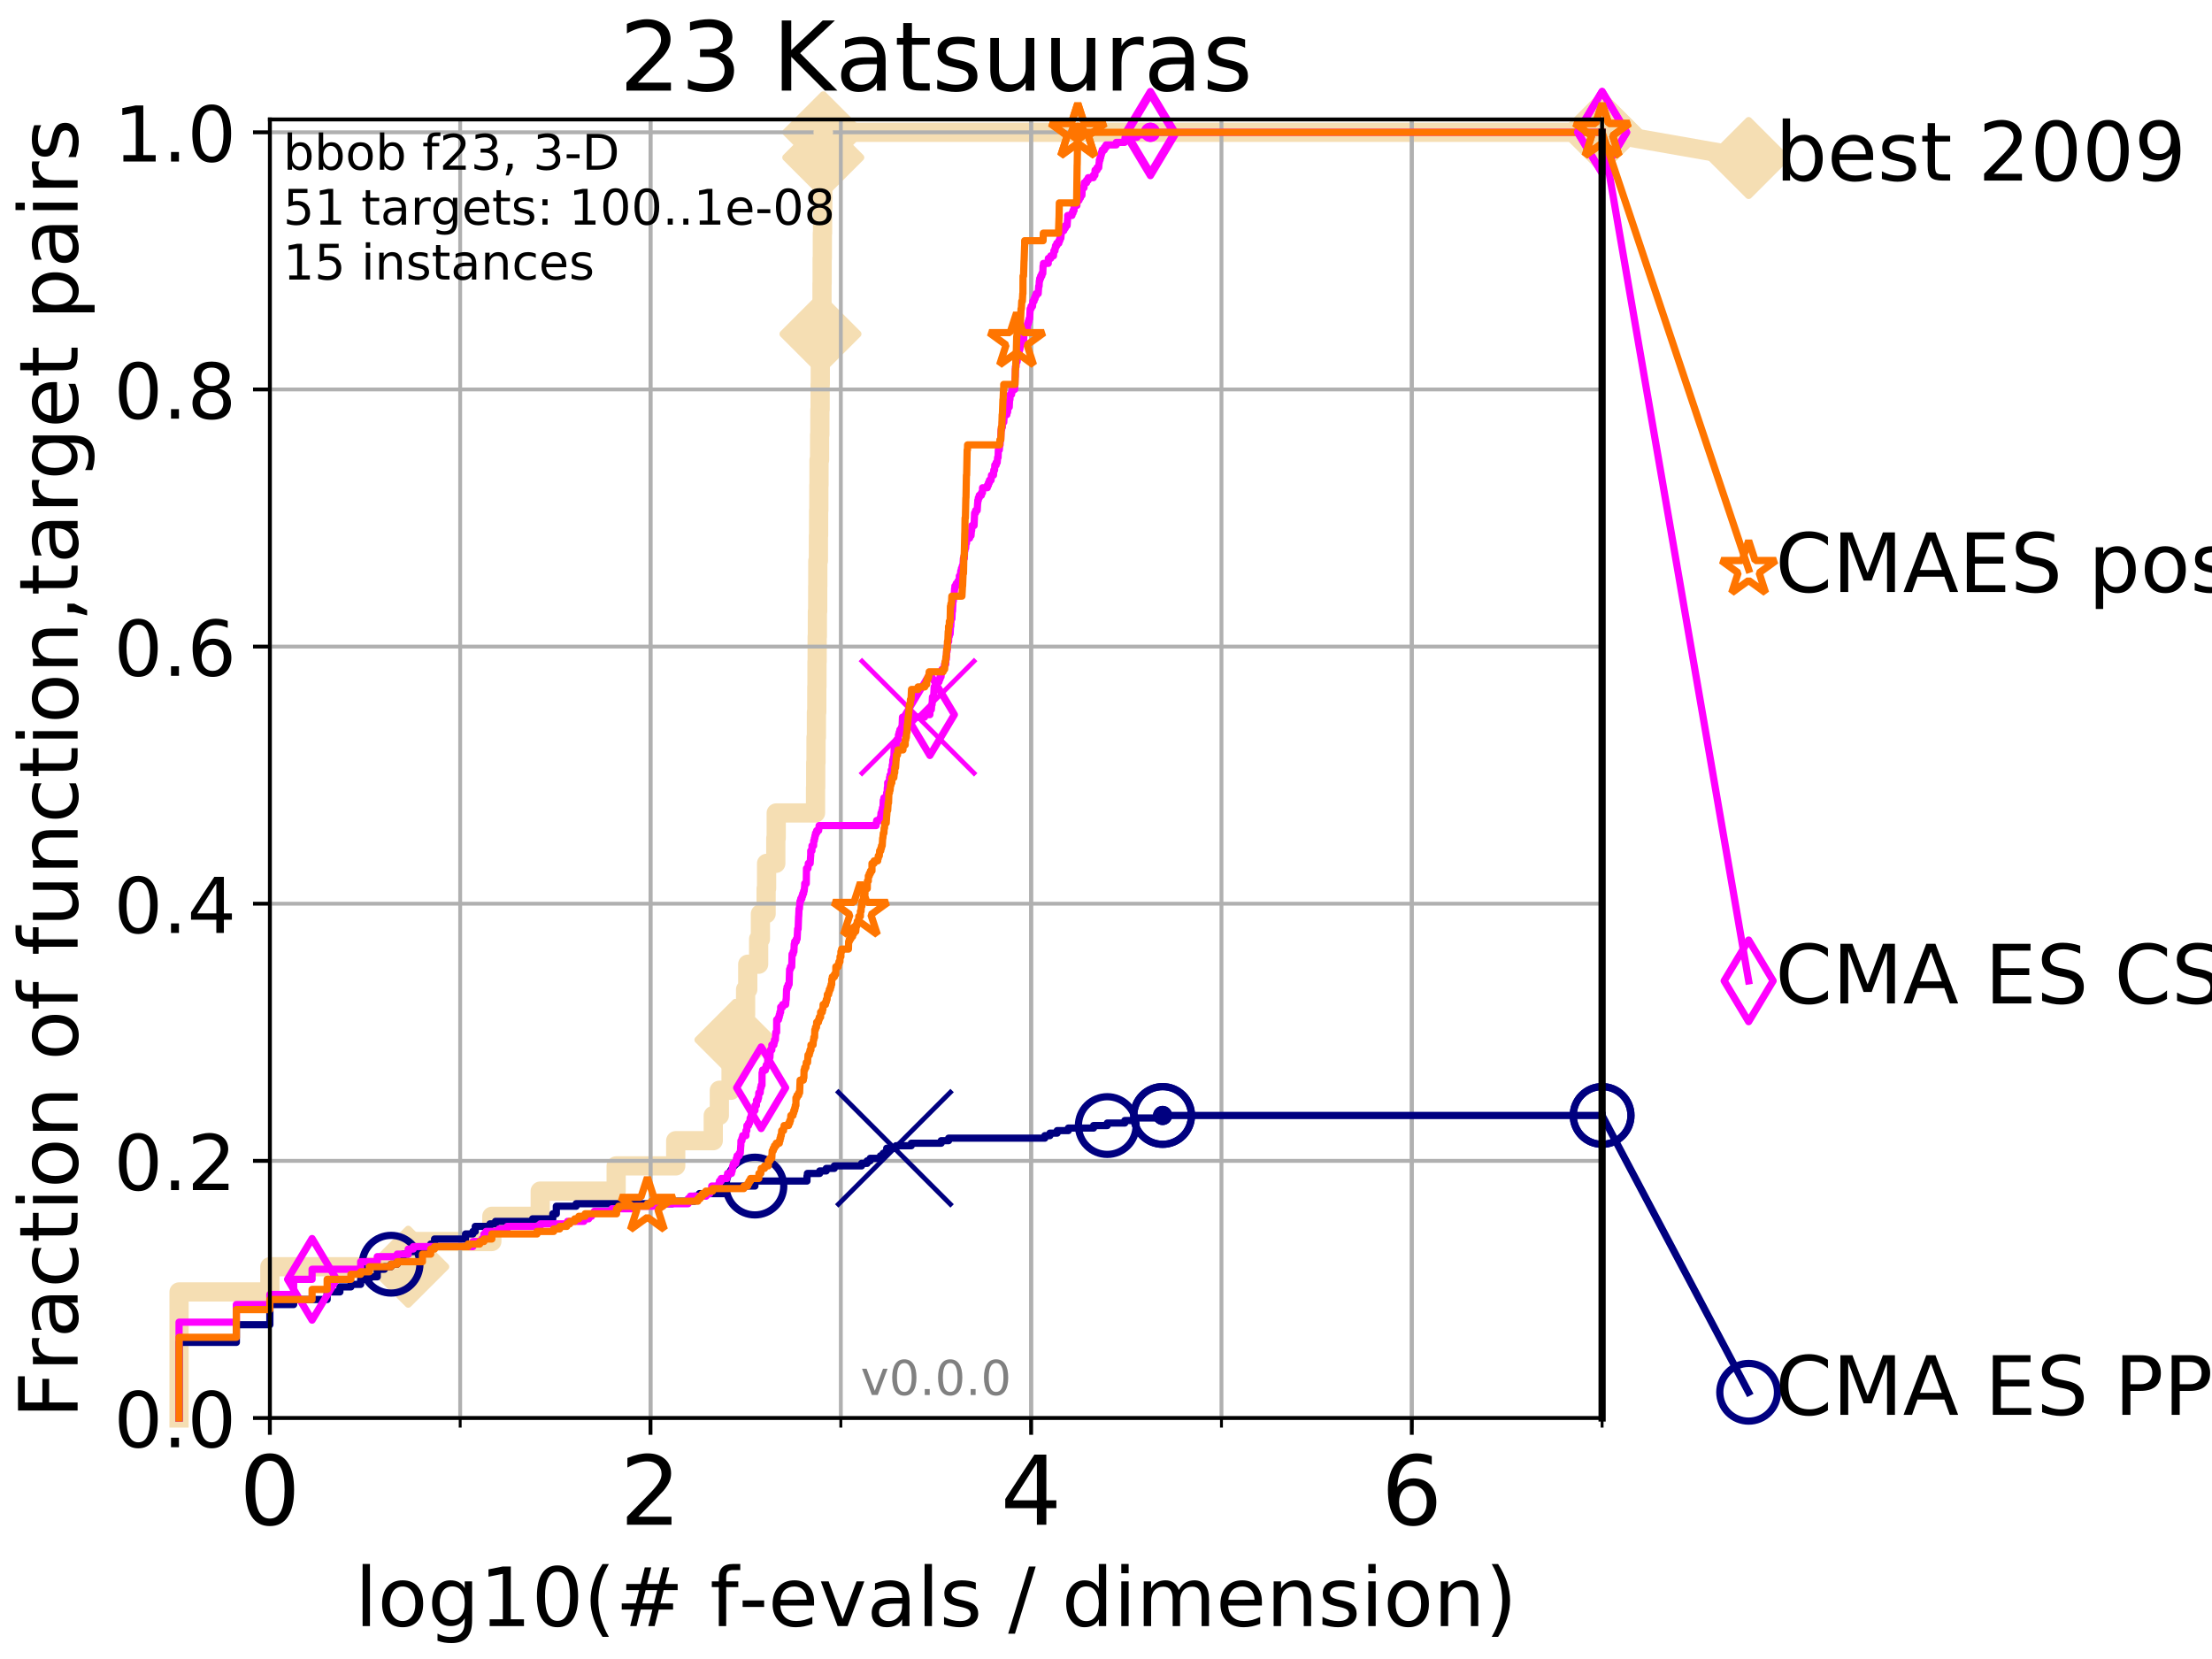 <?xml version="1.0" encoding="utf-8" standalone="no"?>
<!DOCTYPE svg PUBLIC "-//W3C//DTD SVG 1.1//EN"
  "http://www.w3.org/Graphics/SVG/1.1/DTD/svg11.dtd">
<!-- Created with matplotlib (http://matplotlib.org/) -->
<svg height="345pt" version="1.1" viewBox="0 0 460 345" width="460pt" xmlns="http://www.w3.org/2000/svg" xmlns:xlink="http://www.w3.org/1999/xlink">
 <defs>
  <style type="text/css">
*{stroke-linecap:butt;stroke-linejoin:round;}
  </style>
 </defs>
 <g id="figure_1">
  <g id="patch_1">
   <path d="M 0 345.6 
L 460.8 345.6 
L 460.8 0 
L 0 0 
z
" style="fill:#ffffff;"/>
  </g>
  <g id="axes_1">
   <g id="patch_2">
    <path d="M 56.12 294.88 
L 333.168 294.88 
L 333.168 24.84 
L 56.12 24.84 
z
" style="fill:#ffffff;"/>
   </g>
   <g id="line2d_1">
    <path d="M 37.236 294.88 
L 37.236 268.668 
L 56.12 268.668 
L 56.12 263.425 
L 84.893 263.425 
L 84.893 258.183 
L 102.281 258.183 
L 102.281 252.94 
L 112.341 252.94 
L 112.341 247.698 
L 128.134 247.698 
L 128.134 242.455 
L 140.52 242.455 
L 140.52 237.213 
L 148.327 237.213 
L 148.327 231.97 
L 149.593 231.97 
L 149.593 226.728 
L 152.028 226.728 
L 152.028 221.485 
L 152.933 221.485 
L 152.933 216.243 
L 154.274 216.243 
L 154.274 211 
L 155.053 211 
L 155.053 205.758 
L 155.501 205.758 
L 155.501 200.515 
L 157.765 200.515 
L 157.765 195.273 
L 158.133 195.273 
L 158.133 190.03 
L 159.319 190.03 
L 159.319 184.788 
L 159.417 184.788 
L 159.417 179.546 
L 161.332 179.546 
L 161.332 174.303 
L 161.42 174.303 
L 161.42 169.061 
L 169.594 169.061 
L 169.594 163.818 
L 169.633 163.818 
L 169.633 158.576 
L 169.695 158.576 
L 169.695 153.333 
L 169.78 153.333 
L 169.78 148.091 
L 169.856 148.091 
L 169.856 142.848 
L 169.895 142.848 
L 169.895 137.606 
L 169.933 137.606 
L 169.933 132.363 
L 169.979 132.363 
L 169.979 127.121 
L 170.047 127.121 
L 170.047 121.878 
L 170.07 121.878 
L 170.07 116.636 
L 170.19 116.636 
L 170.19 111.393 
L 170.235 111.393 
L 170.235 106.151 
L 170.28 106.151 
L 170.28 100.908 
L 170.318 100.908 
L 170.318 95.666 
L 170.437 95.666 
L 170.437 90.423 
L 170.496 90.423 
L 170.496 85.181 
L 170.547 85.181 
L 170.547 79.938 
L 170.584 79.938 
L 170.584 74.696 
L 170.621 74.696 
L 170.621 69.453 
L 170.868 69.453 
L 170.868 64.211 
L 170.94 64.211 
L 170.94 58.969 
L 170.969 58.969 
L 170.969 53.726 
L 171.012 53.726 
L 171.012 48.484 
L 171.055 48.484 
L 171.055 43.241 
L 171.098 43.241 
L 171.098 37.999 
L 171.148 37.999 
L 171.148 32.756 
L 171.205 32.756 
L 171.205 27.514 
L 333.168 27.514 
" style="fill:none;stroke:#f5deb3;stroke-linecap:square;stroke-width:4;"/>
   </g>
   <g id="line2d_2">
    <defs>
     <path d="M -0 7.778 
L 7.778 0 
L 0 -7.778 
L -7.778 -0 
z
" id="m6800a38a68" style="stroke:#f5deb3;stroke-linejoin:miter;stroke-width:1.5;"/>
    </defs>
    <g>
     <use style="fill:#f5deb3;stroke:#f5deb3;stroke-linejoin:miter;stroke-width:1.5;" x="84.893" xlink:href="#m6800a38a68" y="263.425"/>
     <use style="fill:#f5deb3;stroke:#f5deb3;stroke-linejoin:miter;stroke-width:1.5;" x="152.933" xlink:href="#m6800a38a68" y="216.243"/>
     <use style="fill:#f5deb3;stroke:#f5deb3;stroke-linejoin:miter;stroke-width:1.5;" x="170.621" xlink:href="#m6800a38a68" y="69.453"/>
     <use style="fill:#f5deb3;stroke:#f5deb3;stroke-linejoin:miter;stroke-width:1.5;" x="171.205" xlink:href="#m6800a38a68" y="32.756"/>
     <use style="fill:#f5deb3;stroke:#f5deb3;stroke-linejoin:miter;stroke-width:1.5;" x="171.205" xlink:href="#m6800a38a68" y="27.514"/>
     <use style="fill:#f5deb3;stroke:#f5deb3;stroke-linejoin:miter;stroke-width:1.5;" x="333.168" xlink:href="#m6800a38a68" y="27.514"/>
    </g>
   </g>
   <g id="line2d_3">
    <path style="fill:none;stroke:#f5deb3;stroke-linecap:square;stroke-width:4;"/>
    <g/>
   </g>
   <g id="line2d_4">
    <path d="M 333.168 27.514 
L 363.643 32.861 
" style="fill:none;stroke:#f5deb3;stroke-linecap:square;stroke-width:4;"/>
    <g>
     <use style="fill:#f5deb3;stroke:#f5deb3;stroke-linejoin:miter;stroke-width:1.5;" x="333.168" xlink:href="#m6800a38a68" y="27.514"/>
     <use style="fill:#f5deb3;stroke:#f5deb3;stroke-linejoin:miter;stroke-width:1.5;" x="363.643" xlink:href="#m6800a38a68" y="32.861"/>
    </g>
   </g>
   <g id="matplotlib.axis_1">
    <g id="xtick_1">
     <g id="line2d_5">
      <path clip-path="url(#p0be3f991fa)" d="M 56.12 294.88 
L 56.12 24.84 
" style="fill:none;stroke:#b0b0b0;stroke-linecap:square;stroke-width:0.8;"/>
     </g>
     <g id="line2d_6">
      <defs>
       <path d="M 0 0 
L 0 3.5 
" id="m085625f526" style="stroke:#000000;stroke-width:0.8;"/>
      </defs>
      <g>
       <use style="stroke:#000000;stroke-width:0.8;" x="56.12" xlink:href="#m085625f526" y="294.88"/>
      </g>
     </g>
     <g id="text_1">
      <!-- 0 -->
      <defs>
       <path d="M 31.781 66.406 
Q 24.172 66.406 20.328 58.906 
Q 16.5 51.422 16.5 36.375 
Q 16.5 21.391 20.328 13.891 
Q 24.172 6.391 31.781 6.391 
Q 39.453 6.391 43.281 13.891 
Q 47.125 21.391 47.125 36.375 
Q 47.125 51.422 43.281 58.906 
Q 39.453 66.406 31.781 66.406 
z
M 31.781 74.219 
Q 44.047 74.219 50.516 64.516 
Q 56.984 54.828 56.984 36.375 
Q 56.984 17.969 50.516 8.266 
Q 44.047 -1.422 31.781 -1.422 
Q 19.531 -1.422 13.062 8.266 
Q 6.594 17.969 6.594 36.375 
Q 6.594 54.828 13.062 64.516 
Q 19.531 74.219 31.781 74.219 
z
" id="DejaVuSans-30"/>
      </defs>
      <g transform="translate(49.758 317.077)scale(0.2 -0.2)">
       <use xlink:href="#DejaVuSans-30"/>
      </g>
     </g>
    </g>
    <g id="xtick_2">
     <g id="line2d_7">
      <path clip-path="url(#p0be3f991fa)" d="M 135.277 294.88 
L 135.277 24.84 
" style="fill:none;stroke:#b0b0b0;stroke-linecap:square;stroke-width:0.8;"/>
     </g>
     <g id="line2d_8">
      <g>
       <use style="stroke:#000000;stroke-width:0.8;" x="135.277" xlink:href="#m085625f526" y="294.88"/>
      </g>
     </g>
     <g id="text_2">
      <!-- 2 -->
      <defs>
       <path d="M 19.188 8.297 
L 53.609 8.297 
L 53.609 0 
L 7.328 0 
L 7.328 8.297 
Q 12.938 14.109 22.625 23.891 
Q 32.328 33.688 34.812 36.531 
Q 39.547 41.844 41.422 45.531 
Q 43.312 49.219 43.312 52.781 
Q 43.312 58.594 39.234 62.25 
Q 35.156 65.922 28.609 65.922 
Q 23.969 65.922 18.812 64.312 
Q 13.672 62.703 7.812 59.422 
L 7.812 69.391 
Q 13.766 71.781 18.938 73 
Q 24.125 74.219 28.422 74.219 
Q 39.75 74.219 46.484 68.547 
Q 53.219 62.891 53.219 53.422 
Q 53.219 48.922 51.531 44.891 
Q 49.859 40.875 45.406 35.406 
Q 44.188 33.984 37.641 27.219 
Q 31.109 20.453 19.188 8.297 
z
" id="DejaVuSans-32"/>
      </defs>
      <g transform="translate(128.914 317.077)scale(0.2 -0.2)">
       <use xlink:href="#DejaVuSans-32"/>
      </g>
     </g>
    </g>
    <g id="xtick_3">
     <g id="line2d_9">
      <path clip-path="url(#p0be3f991fa)" d="M 214.433 294.88 
L 214.433 24.84 
" style="fill:none;stroke:#b0b0b0;stroke-linecap:square;stroke-width:0.8;"/>
     </g>
     <g id="line2d_10">
      <g>
       <use style="stroke:#000000;stroke-width:0.8;" x="214.433" xlink:href="#m085625f526" y="294.88"/>
      </g>
     </g>
     <g id="text_3">
      <!-- 4 -->
      <defs>
       <path d="M 37.797 64.312 
L 12.891 25.391 
L 37.797 25.391 
z
M 35.203 72.906 
L 47.609 72.906 
L 47.609 25.391 
L 58.016 25.391 
L 58.016 17.188 
L 47.609 17.188 
L 47.609 0 
L 37.797 0 
L 37.797 17.188 
L 4.891 17.188 
L 4.891 26.703 
z
" id="DejaVuSans-34"/>
      </defs>
      <g transform="translate(208.071 317.077)scale(0.2 -0.2)">
       <use xlink:href="#DejaVuSans-34"/>
      </g>
     </g>
    </g>
    <g id="xtick_4">
     <g id="line2d_11">
      <path clip-path="url(#p0be3f991fa)" d="M 293.59 294.88 
L 293.59 24.84 
" style="fill:none;stroke:#b0b0b0;stroke-linecap:square;stroke-width:0.8;"/>
     </g>
     <g id="line2d_12">
      <g>
       <use style="stroke:#000000;stroke-width:0.8;" x="293.59" xlink:href="#m085625f526" y="294.88"/>
      </g>
     </g>
     <g id="text_4">
      <!-- 6 -->
      <defs>
       <path d="M 33.016 40.375 
Q 26.375 40.375 22.484 35.828 
Q 18.609 31.297 18.609 23.391 
Q 18.609 15.531 22.484 10.953 
Q 26.375 6.391 33.016 6.391 
Q 39.656 6.391 43.531 10.953 
Q 47.406 15.531 47.406 23.391 
Q 47.406 31.297 43.531 35.828 
Q 39.656 40.375 33.016 40.375 
z
M 52.594 71.297 
L 52.594 62.312 
Q 48.875 64.062 45.094 64.984 
Q 41.312 65.922 37.594 65.922 
Q 27.828 65.922 22.672 59.328 
Q 17.531 52.734 16.797 39.406 
Q 19.672 43.656 24.016 45.922 
Q 28.375 48.188 33.594 48.188 
Q 44.578 48.188 50.953 41.516 
Q 57.328 34.859 57.328 23.391 
Q 57.328 12.156 50.688 5.359 
Q 44.047 -1.422 33.016 -1.422 
Q 20.359 -1.422 13.672 8.266 
Q 6.984 17.969 6.984 36.375 
Q 6.984 53.656 15.188 63.938 
Q 23.391 74.219 37.203 74.219 
Q 40.922 74.219 44.703 73.484 
Q 48.484 72.75 52.594 71.297 
z
" id="DejaVuSans-36"/>
      </defs>
      <g transform="translate(287.227 317.077)scale(0.2 -0.2)">
       <use xlink:href="#DejaVuSans-36"/>
      </g>
     </g>
    </g>
    <g id="xtick_5">
     <g id="line2d_13">
      <path clip-path="url(#p0be3f991fa)" d="M 56.12 294.88 
L 56.12 24.84 
" style="fill:none;stroke:#b0b0b0;stroke-linecap:square;stroke-width:0.8;"/>
     </g>
     <g id="line2d_14">
      <defs>
       <path d="M 0 0 
L 0 2 
" id="md0c936a0f5" style="stroke:#000000;stroke-width:0.6;"/>
      </defs>
      <g>
       <use style="stroke:#000000;stroke-width:0.6;" x="56.12" xlink:href="#md0c936a0f5" y="294.88"/>
      </g>
     </g>
    </g>
    <g id="xtick_6">
     <g id="line2d_15">
      <path clip-path="url(#p0be3f991fa)" d="M 95.698 294.88 
L 95.698 24.84 
" style="fill:none;stroke:#b0b0b0;stroke-linecap:square;stroke-width:0.8;"/>
     </g>
     <g id="line2d_16">
      <g>
       <use style="stroke:#000000;stroke-width:0.6;" x="95.698" xlink:href="#md0c936a0f5" y="294.88"/>
      </g>
     </g>
    </g>
    <g id="xtick_7">
     <g id="line2d_17">
      <path clip-path="url(#p0be3f991fa)" d="M 135.277 294.88 
L 135.277 24.84 
" style="fill:none;stroke:#b0b0b0;stroke-linecap:square;stroke-width:0.8;"/>
     </g>
     <g id="line2d_18">
      <g>
       <use style="stroke:#000000;stroke-width:0.6;" x="135.277" xlink:href="#md0c936a0f5" y="294.88"/>
      </g>
     </g>
    </g>
    <g id="xtick_8">
     <g id="line2d_19">
      <path clip-path="url(#p0be3f991fa)" d="M 174.855 294.88 
L 174.855 24.84 
" style="fill:none;stroke:#b0b0b0;stroke-linecap:square;stroke-width:0.8;"/>
     </g>
     <g id="line2d_20">
      <g>
       <use style="stroke:#000000;stroke-width:0.6;" x="174.855" xlink:href="#md0c936a0f5" y="294.88"/>
      </g>
     </g>
    </g>
    <g id="xtick_9">
     <g id="line2d_21">
      <path clip-path="url(#p0be3f991fa)" d="M 214.433 294.88 
L 214.433 24.84 
" style="fill:none;stroke:#b0b0b0;stroke-linecap:square;stroke-width:0.8;"/>
     </g>
     <g id="line2d_22">
      <g>
       <use style="stroke:#000000;stroke-width:0.6;" x="214.433" xlink:href="#md0c936a0f5" y="294.88"/>
      </g>
     </g>
    </g>
    <g id="xtick_10">
     <g id="line2d_23">
      <path clip-path="url(#p0be3f991fa)" d="M 254.011 294.88 
L 254.011 24.84 
" style="fill:none;stroke:#b0b0b0;stroke-linecap:square;stroke-width:0.8;"/>
     </g>
     <g id="line2d_24">
      <g>
       <use style="stroke:#000000;stroke-width:0.6;" x="254.011" xlink:href="#md0c936a0f5" y="294.88"/>
      </g>
     </g>
    </g>
    <g id="xtick_11">
     <g id="line2d_25">
      <path clip-path="url(#p0be3f991fa)" d="M 293.59 294.88 
L 293.59 24.84 
" style="fill:none;stroke:#b0b0b0;stroke-linecap:square;stroke-width:0.8;"/>
     </g>
     <g id="line2d_26">
      <g>
       <use style="stroke:#000000;stroke-width:0.6;" x="293.59" xlink:href="#md0c936a0f5" y="294.88"/>
      </g>
     </g>
    </g>
    <g id="xtick_12">
     <g id="line2d_27">
      <path clip-path="url(#p0be3f991fa)" d="M 333.168 294.88 
L 333.168 24.84 
" style="fill:none;stroke:#b0b0b0;stroke-linecap:square;stroke-width:0.8;"/>
     </g>
     <g id="line2d_28">
      <g>
       <use style="stroke:#000000;stroke-width:0.6;" x="333.168" xlink:href="#md0c936a0f5" y="294.88"/>
      </g>
     </g>
    </g>
    <g id="text_5">
     <!-- log10(# f-evals / dimension) -->
     <defs>
      <path d="M 9.422 75.984 
L 18.406 75.984 
L 18.406 0 
L 9.422 0 
z
" id="DejaVuSans-6c"/>
      <path d="M 30.609 48.391 
Q 23.391 48.391 19.188 42.75 
Q 14.984 37.109 14.984 27.297 
Q 14.984 17.484 19.156 11.844 
Q 23.344 6.203 30.609 6.203 
Q 37.797 6.203 41.984 11.859 
Q 46.188 17.531 46.188 27.297 
Q 46.188 37.016 41.984 42.703 
Q 37.797 48.391 30.609 48.391 
z
M 30.609 56 
Q 42.328 56 49.016 48.375 
Q 55.719 40.766 55.719 27.297 
Q 55.719 13.875 49.016 6.219 
Q 42.328 -1.422 30.609 -1.422 
Q 18.844 -1.422 12.172 6.219 
Q 5.516 13.875 5.516 27.297 
Q 5.516 40.766 12.172 48.375 
Q 18.844 56 30.609 56 
z
" id="DejaVuSans-6f"/>
      <path d="M 45.406 27.984 
Q 45.406 37.75 41.375 43.109 
Q 37.359 48.484 30.078 48.484 
Q 22.859 48.484 18.828 43.109 
Q 14.797 37.75 14.797 27.984 
Q 14.797 18.266 18.828 12.891 
Q 22.859 7.516 30.078 7.516 
Q 37.359 7.516 41.375 12.891 
Q 45.406 18.266 45.406 27.984 
z
M 54.391 6.781 
Q 54.391 -7.172 48.188 -13.984 
Q 42 -20.797 29.203 -20.797 
Q 24.469 -20.797 20.266 -20.094 
Q 16.062 -19.391 12.109 -17.922 
L 12.109 -9.188 
Q 16.062 -11.328 19.922 -12.344 
Q 23.781 -13.375 27.781 -13.375 
Q 36.625 -13.375 41.016 -8.766 
Q 45.406 -4.156 45.406 5.172 
L 45.406 9.625 
Q 42.625 4.781 38.281 2.391 
Q 33.938 0 27.875 0 
Q 17.828 0 11.672 7.656 
Q 5.516 15.328 5.516 27.984 
Q 5.516 40.672 11.672 48.328 
Q 17.828 56 27.875 56 
Q 33.938 56 38.281 53.609 
Q 42.625 51.219 45.406 46.391 
L 45.406 54.688 
L 54.391 54.688 
z
" id="DejaVuSans-67"/>
      <path d="M 12.406 8.297 
L 28.516 8.297 
L 28.516 63.922 
L 10.984 60.406 
L 10.984 69.391 
L 28.422 72.906 
L 38.281 72.906 
L 38.281 8.297 
L 54.391 8.297 
L 54.391 0 
L 12.406 0 
z
" id="DejaVuSans-31"/>
      <path d="M 31 75.875 
Q 24.469 64.656 21.281 53.656 
Q 18.109 42.672 18.109 31.391 
Q 18.109 20.125 21.312 9.062 
Q 24.516 -2 31 -13.188 
L 23.188 -13.188 
Q 15.875 -1.703 12.234 9.375 
Q 8.594 20.453 8.594 31.391 
Q 8.594 42.281 12.203 53.312 
Q 15.828 64.359 23.188 75.875 
z
" id="DejaVuSans-28"/>
      <path d="M 51.125 44 
L 36.922 44 
L 32.812 27.688 
L 47.125 27.688 
z
M 43.797 71.781 
L 38.719 51.516 
L 52.984 51.516 
L 58.109 71.781 
L 65.922 71.781 
L 60.891 51.516 
L 76.125 51.516 
L 76.125 44 
L 58.984 44 
L 54.984 27.688 
L 70.516 27.688 
L 70.516 20.219 
L 53.078 20.219 
L 48 0 
L 40.188 0 
L 45.219 20.219 
L 30.906 20.219 
L 25.875 0 
L 18.016 0 
L 23.094 20.219 
L 7.719 20.219 
L 7.719 27.688 
L 24.906 27.688 
L 29 44 
L 13.281 44 
L 13.281 51.516 
L 30.906 51.516 
L 35.891 71.781 
z
" id="DejaVuSans-23"/>
      <path id="DejaVuSans-20"/>
      <path d="M 37.109 75.984 
L 37.109 68.5 
L 28.516 68.5 
Q 23.688 68.5 21.797 66.547 
Q 19.922 64.594 19.922 59.516 
L 19.922 54.688 
L 34.719 54.688 
L 34.719 47.703 
L 19.922 47.703 
L 19.922 0 
L 10.891 0 
L 10.891 47.703 
L 2.297 47.703 
L 2.297 54.688 
L 10.891 54.688 
L 10.891 58.5 
Q 10.891 67.625 15.141 71.797 
Q 19.391 75.984 28.609 75.984 
z
" id="DejaVuSans-66"/>
      <path d="M 4.891 31.391 
L 31.203 31.391 
L 31.203 23.391 
L 4.891 23.391 
z
" id="DejaVuSans-2d"/>
      <path d="M 56.203 29.594 
L 56.203 25.203 
L 14.891 25.203 
Q 15.484 15.922 20.484 11.062 
Q 25.484 6.203 34.422 6.203 
Q 39.594 6.203 44.453 7.469 
Q 49.312 8.734 54.109 11.281 
L 54.109 2.781 
Q 49.266 0.734 44.188 -0.344 
Q 39.109 -1.422 33.891 -1.422 
Q 20.797 -1.422 13.156 6.188 
Q 5.516 13.812 5.516 26.812 
Q 5.516 40.234 12.766 48.109 
Q 20.016 56 32.328 56 
Q 43.359 56 49.781 48.891 
Q 56.203 41.797 56.203 29.594 
z
M 47.219 32.234 
Q 47.125 39.594 43.094 43.984 
Q 39.062 48.391 32.422 48.391 
Q 24.906 48.391 20.391 44.141 
Q 15.875 39.891 15.188 32.172 
z
" id="DejaVuSans-65"/>
      <path d="M 2.984 54.688 
L 12.5 54.688 
L 29.594 8.797 
L 46.688 54.688 
L 56.203 54.688 
L 35.688 0 
L 23.484 0 
z
" id="DejaVuSans-76"/>
      <path d="M 34.281 27.484 
Q 23.391 27.484 19.188 25 
Q 14.984 22.516 14.984 16.5 
Q 14.984 11.719 18.141 8.906 
Q 21.297 6.109 26.703 6.109 
Q 34.188 6.109 38.703 11.406 
Q 43.219 16.703 43.219 25.484 
L 43.219 27.484 
z
M 52.203 31.203 
L 52.203 0 
L 43.219 0 
L 43.219 8.297 
Q 40.141 3.328 35.547 0.953 
Q 30.953 -1.422 24.312 -1.422 
Q 15.922 -1.422 10.953 3.297 
Q 6 8.016 6 15.922 
Q 6 25.141 12.172 29.828 
Q 18.359 34.516 30.609 34.516 
L 43.219 34.516 
L 43.219 35.406 
Q 43.219 41.609 39.141 45 
Q 35.062 48.391 27.688 48.391 
Q 23 48.391 18.547 47.266 
Q 14.109 46.141 10.016 43.891 
L 10.016 52.203 
Q 14.938 54.109 19.578 55.047 
Q 24.219 56 28.609 56 
Q 40.484 56 46.344 49.844 
Q 52.203 43.703 52.203 31.203 
z
" id="DejaVuSans-61"/>
      <path d="M 44.281 53.078 
L 44.281 44.578 
Q 40.484 46.531 36.375 47.5 
Q 32.281 48.484 27.875 48.484 
Q 21.188 48.484 17.844 46.438 
Q 14.5 44.391 14.5 40.281 
Q 14.5 37.156 16.891 35.375 
Q 19.281 33.594 26.516 31.984 
L 29.594 31.297 
Q 39.156 29.25 43.188 25.516 
Q 47.219 21.781 47.219 15.094 
Q 47.219 7.469 41.188 3.016 
Q 35.156 -1.422 24.609 -1.422 
Q 20.219 -1.422 15.453 -0.562 
Q 10.688 0.297 5.422 2 
L 5.422 11.281 
Q 10.406 8.688 15.234 7.391 
Q 20.062 6.109 24.812 6.109 
Q 31.156 6.109 34.562 8.281 
Q 37.984 10.453 37.984 14.406 
Q 37.984 18.062 35.516 20.016 
Q 33.062 21.969 24.703 23.781 
L 21.578 24.516 
Q 13.234 26.266 9.516 29.906 
Q 5.812 33.547 5.812 39.891 
Q 5.812 47.609 11.281 51.797 
Q 16.75 56 26.812 56 
Q 31.781 56 36.172 55.266 
Q 40.578 54.547 44.281 53.078 
z
" id="DejaVuSans-73"/>
      <path d="M 25.391 72.906 
L 33.688 72.906 
L 8.297 -9.281 
L 0 -9.281 
z
" id="DejaVuSans-2f"/>
      <path d="M 45.406 46.391 
L 45.406 75.984 
L 54.391 75.984 
L 54.391 0 
L 45.406 0 
L 45.406 8.203 
Q 42.578 3.328 38.25 0.953 
Q 33.938 -1.422 27.875 -1.422 
Q 17.969 -1.422 11.734 6.484 
Q 5.516 14.406 5.516 27.297 
Q 5.516 40.188 11.734 48.094 
Q 17.969 56 27.875 56 
Q 33.938 56 38.25 53.625 
Q 42.578 51.266 45.406 46.391 
z
M 14.797 27.297 
Q 14.797 17.391 18.875 11.75 
Q 22.953 6.109 30.078 6.109 
Q 37.203 6.109 41.297 11.75 
Q 45.406 17.391 45.406 27.297 
Q 45.406 37.203 41.297 42.844 
Q 37.203 48.484 30.078 48.484 
Q 22.953 48.484 18.875 42.844 
Q 14.797 37.203 14.797 27.297 
z
" id="DejaVuSans-64"/>
      <path d="M 9.422 54.688 
L 18.406 54.688 
L 18.406 0 
L 9.422 0 
z
M 9.422 75.984 
L 18.406 75.984 
L 18.406 64.594 
L 9.422 64.594 
z
" id="DejaVuSans-69"/>
      <path d="M 52 44.188 
Q 55.375 50.25 60.062 53.125 
Q 64.75 56 71.094 56 
Q 79.641 56 84.281 50.016 
Q 88.922 44.047 88.922 33.016 
L 88.922 0 
L 79.891 0 
L 79.891 32.719 
Q 79.891 40.578 77.094 44.375 
Q 74.312 48.188 68.609 48.188 
Q 61.625 48.188 57.562 43.547 
Q 53.516 38.922 53.516 30.906 
L 53.516 0 
L 44.484 0 
L 44.484 32.719 
Q 44.484 40.625 41.703 44.406 
Q 38.922 48.188 33.109 48.188 
Q 26.219 48.188 22.156 43.531 
Q 18.109 38.875 18.109 30.906 
L 18.109 0 
L 9.078 0 
L 9.078 54.688 
L 18.109 54.688 
L 18.109 46.188 
Q 21.188 51.219 25.484 53.609 
Q 29.781 56 35.688 56 
Q 41.656 56 45.828 52.969 
Q 50 49.953 52 44.188 
z
" id="DejaVuSans-6d"/>
      <path d="M 54.891 33.016 
L 54.891 0 
L 45.906 0 
L 45.906 32.719 
Q 45.906 40.484 42.875 44.328 
Q 39.844 48.188 33.797 48.188 
Q 26.516 48.188 22.312 43.547 
Q 18.109 38.922 18.109 30.906 
L 18.109 0 
L 9.078 0 
L 9.078 54.688 
L 18.109 54.688 
L 18.109 46.188 
Q 21.344 51.125 25.703 53.562 
Q 30.078 56 35.797 56 
Q 45.219 56 50.047 50.172 
Q 54.891 44.344 54.891 33.016 
z
" id="DejaVuSans-6e"/>
      <path d="M 8.016 75.875 
L 15.828 75.875 
Q 23.141 64.359 26.781 53.312 
Q 30.422 42.281 30.422 31.391 
Q 30.422 20.453 26.781 9.375 
Q 23.141 -1.703 15.828 -13.188 
L 8.016 -13.188 
Q 14.5 -2 17.703 9.062 
Q 20.906 20.125 20.906 31.391 
Q 20.906 42.672 17.703 53.656 
Q 14.5 64.656 8.016 75.875 
z
" id="DejaVuSans-29"/>
     </defs>
     <g transform="translate(73.803 338.154)scale(0.17 -0.17)">
      <use xlink:href="#DejaVuSans-6c"/>
      <use x="27.783" xlink:href="#DejaVuSans-6f"/>
      <use x="88.965" xlink:href="#DejaVuSans-67"/>
      <use x="152.441" xlink:href="#DejaVuSans-31"/>
      <use x="216.064" xlink:href="#DejaVuSans-30"/>
      <use x="279.688" xlink:href="#DejaVuSans-28"/>
      <use x="318.701" xlink:href="#DejaVuSans-23"/>
      <use x="402.49" xlink:href="#DejaVuSans-20"/>
      <use x="434.277" xlink:href="#DejaVuSans-66"/>
      <use x="469.404" xlink:href="#DejaVuSans-2d"/>
      <use x="505.488" xlink:href="#DejaVuSans-65"/>
      <use x="567.012" xlink:href="#DejaVuSans-76"/>
      <use x="626.191" xlink:href="#DejaVuSans-61"/>
      <use x="687.471" xlink:href="#DejaVuSans-6c"/>
      <use x="715.254" xlink:href="#DejaVuSans-73"/>
      <use x="767.354" xlink:href="#DejaVuSans-20"/>
      <use x="799.141" xlink:href="#DejaVuSans-2f"/>
      <use x="832.832" xlink:href="#DejaVuSans-20"/>
      <use x="864.619" xlink:href="#DejaVuSans-64"/>
      <use x="928.096" xlink:href="#DejaVuSans-69"/>
      <use x="955.879" xlink:href="#DejaVuSans-6d"/>
      <use x="1053.291" xlink:href="#DejaVuSans-65"/>
      <use x="1114.814" xlink:href="#DejaVuSans-6e"/>
      <use x="1178.193" xlink:href="#DejaVuSans-73"/>
      <use x="1230.293" xlink:href="#DejaVuSans-69"/>
      <use x="1258.076" xlink:href="#DejaVuSans-6f"/>
      <use x="1319.258" xlink:href="#DejaVuSans-6e"/>
      <use x="1382.637" xlink:href="#DejaVuSans-29"/>
     </g>
    </g>
   </g>
   <g id="matplotlib.axis_2">
    <g id="ytick_1">
     <g id="line2d_29">
      <path clip-path="url(#p0be3f991fa)" d="M 56.12 294.88 
L 333.168 294.88 
" style="fill:none;stroke:#b0b0b0;stroke-linecap:square;stroke-width:0.8;"/>
     </g>
     <g id="line2d_30">
      <defs>
       <path d="M 0 0 
L -3.5 0 
" id="mdc25e36d2d" style="stroke:#000000;stroke-width:0.8;"/>
      </defs>
      <g>
       <use style="stroke:#000000;stroke-width:0.8;" x="56.12" xlink:href="#mdc25e36d2d" y="294.88"/>
      </g>
     </g>
     <g id="text_6">
      <!-- 0.0 -->
      <defs>
       <path d="M 10.688 12.406 
L 21 12.406 
L 21 0 
L 10.688 0 
z
" id="DejaVuSans-2e"/>
      </defs>
      <g transform="translate(23.675 300.959)scale(0.16 -0.16)">
       <use xlink:href="#DejaVuSans-30"/>
       <use x="63.623" xlink:href="#DejaVuSans-2e"/>
       <use x="95.41" xlink:href="#DejaVuSans-30"/>
      </g>
     </g>
    </g>
    <g id="ytick_2">
     <g id="line2d_31">
      <path clip-path="url(#p0be3f991fa)" d="M 56.12 241.407 
L 333.168 241.407 
" style="fill:none;stroke:#b0b0b0;stroke-linecap:square;stroke-width:0.8;"/>
     </g>
     <g id="line2d_32">
      <g>
       <use style="stroke:#000000;stroke-width:0.8;" x="56.12" xlink:href="#mdc25e36d2d" y="241.407"/>
      </g>
     </g>
     <g id="text_7">
      <!-- 0.2 -->
      <g transform="translate(23.675 247.485)scale(0.16 -0.16)">
       <use xlink:href="#DejaVuSans-30"/>
       <use x="63.623" xlink:href="#DejaVuSans-2e"/>
       <use x="95.41" xlink:href="#DejaVuSans-32"/>
      </g>
     </g>
    </g>
    <g id="ytick_3">
     <g id="line2d_33">
      <path clip-path="url(#p0be3f991fa)" d="M 56.12 187.933 
L 333.168 187.933 
" style="fill:none;stroke:#b0b0b0;stroke-linecap:square;stroke-width:0.8;"/>
     </g>
     <g id="line2d_34">
      <g>
       <use style="stroke:#000000;stroke-width:0.8;" x="56.12" xlink:href="#mdc25e36d2d" y="187.933"/>
      </g>
     </g>
     <g id="text_8">
      <!-- 0.4 -->
      <g transform="translate(23.675 194.012)scale(0.16 -0.16)">
       <use xlink:href="#DejaVuSans-30"/>
       <use x="63.623" xlink:href="#DejaVuSans-2e"/>
       <use x="95.41" xlink:href="#DejaVuSans-34"/>
      </g>
     </g>
    </g>
    <g id="ytick_4">
     <g id="line2d_35">
      <path clip-path="url(#p0be3f991fa)" d="M 56.12 134.46 
L 333.168 134.46 
" style="fill:none;stroke:#b0b0b0;stroke-linecap:square;stroke-width:0.8;"/>
     </g>
     <g id="line2d_36">
      <g>
       <use style="stroke:#000000;stroke-width:0.8;" x="56.12" xlink:href="#mdc25e36d2d" y="134.46"/>
      </g>
     </g>
     <g id="text_9">
      <!-- 0.6 -->
      <g transform="translate(23.675 140.539)scale(0.16 -0.16)">
       <use xlink:href="#DejaVuSans-30"/>
       <use x="63.623" xlink:href="#DejaVuSans-2e"/>
       <use x="95.41" xlink:href="#DejaVuSans-36"/>
      </g>
     </g>
    </g>
    <g id="ytick_5">
     <g id="line2d_37">
      <path clip-path="url(#p0be3f991fa)" d="M 56.12 80.987 
L 333.168 80.987 
" style="fill:none;stroke:#b0b0b0;stroke-linecap:square;stroke-width:0.8;"/>
     </g>
     <g id="line2d_38">
      <g>
       <use style="stroke:#000000;stroke-width:0.8;" x="56.12" xlink:href="#mdc25e36d2d" y="80.987"/>
      </g>
     </g>
     <g id="text_10">
      <!-- 0.8 -->
      <defs>
       <path d="M 31.781 34.625 
Q 24.75 34.625 20.719 30.859 
Q 16.703 27.094 16.703 20.516 
Q 16.703 13.922 20.719 10.156 
Q 24.75 6.391 31.781 6.391 
Q 38.812 6.391 42.859 10.172 
Q 46.922 13.969 46.922 20.516 
Q 46.922 27.094 42.891 30.859 
Q 38.875 34.625 31.781 34.625 
z
M 21.922 38.812 
Q 15.578 40.375 12.031 44.719 
Q 8.5 49.078 8.5 55.328 
Q 8.5 64.062 14.719 69.141 
Q 20.953 74.219 31.781 74.219 
Q 42.672 74.219 48.875 69.141 
Q 55.078 64.062 55.078 55.328 
Q 55.078 49.078 51.531 44.719 
Q 48 40.375 41.703 38.812 
Q 48.828 37.156 52.797 32.312 
Q 56.781 27.484 56.781 20.516 
Q 56.781 9.906 50.312 4.234 
Q 43.844 -1.422 31.781 -1.422 
Q 19.734 -1.422 13.25 4.234 
Q 6.781 9.906 6.781 20.516 
Q 6.781 27.484 10.781 32.312 
Q 14.797 37.156 21.922 38.812 
z
M 18.312 54.391 
Q 18.312 48.734 21.844 45.562 
Q 25.391 42.391 31.781 42.391 
Q 38.141 42.391 41.719 45.562 
Q 45.312 48.734 45.312 54.391 
Q 45.312 60.062 41.719 63.234 
Q 38.141 66.406 31.781 66.406 
Q 25.391 66.406 21.844 63.234 
Q 18.312 60.062 18.312 54.391 
z
" id="DejaVuSans-38"/>
      </defs>
      <g transform="translate(23.675 87.066)scale(0.16 -0.16)">
       <use xlink:href="#DejaVuSans-30"/>
       <use x="63.623" xlink:href="#DejaVuSans-2e"/>
       <use x="95.41" xlink:href="#DejaVuSans-38"/>
      </g>
     </g>
    </g>
    <g id="ytick_6">
     <g id="line2d_39">
      <path clip-path="url(#p0be3f991fa)" d="M 56.12 27.514 
L 333.168 27.514 
" style="fill:none;stroke:#b0b0b0;stroke-linecap:square;stroke-width:0.8;"/>
     </g>
     <g id="line2d_40">
      <g>
       <use style="stroke:#000000;stroke-width:0.8;" x="56.12" xlink:href="#mdc25e36d2d" y="27.514"/>
      </g>
     </g>
     <g id="text_11">
      <!-- 1.0 -->
      <g transform="translate(23.675 33.592)scale(0.16 -0.16)">
       <use xlink:href="#DejaVuSans-31"/>
       <use x="63.623" xlink:href="#DejaVuSans-2e"/>
       <use x="95.41" xlink:href="#DejaVuSans-30"/>
      </g>
     </g>
    </g>
    <g id="text_12">
     <!-- Fraction of function,target pairs -->
     <defs>
      <path d="M 9.812 72.906 
L 51.703 72.906 
L 51.703 64.594 
L 19.672 64.594 
L 19.672 43.109 
L 48.578 43.109 
L 48.578 34.812 
L 19.672 34.812 
L 19.672 0 
L 9.812 0 
z
" id="DejaVuSans-46"/>
      <path d="M 41.109 46.297 
Q 39.594 47.172 37.812 47.578 
Q 36.031 48 33.891 48 
Q 26.266 48 22.188 43.047 
Q 18.109 38.094 18.109 28.812 
L 18.109 0 
L 9.078 0 
L 9.078 54.688 
L 18.109 54.688 
L 18.109 46.188 
Q 20.953 51.172 25.484 53.578 
Q 30.031 56 36.531 56 
Q 37.453 56 38.578 55.875 
Q 39.703 55.766 41.062 55.516 
z
" id="DejaVuSans-72"/>
      <path d="M 48.781 52.594 
L 48.781 44.188 
Q 44.969 46.297 41.141 47.344 
Q 37.312 48.391 33.406 48.391 
Q 24.656 48.391 19.812 42.844 
Q 14.984 37.312 14.984 27.297 
Q 14.984 17.281 19.812 11.734 
Q 24.656 6.203 33.406 6.203 
Q 37.312 6.203 41.141 7.25 
Q 44.969 8.297 48.781 10.406 
L 48.781 2.094 
Q 45.016 0.344 40.984 -0.531 
Q 36.969 -1.422 32.422 -1.422 
Q 20.062 -1.422 12.781 6.344 
Q 5.516 14.109 5.516 27.297 
Q 5.516 40.672 12.859 48.328 
Q 20.219 56 33.016 56 
Q 37.156 56 41.109 55.141 
Q 45.062 54.297 48.781 52.594 
z
" id="DejaVuSans-63"/>
      <path d="M 18.312 70.219 
L 18.312 54.688 
L 36.812 54.688 
L 36.812 47.703 
L 18.312 47.703 
L 18.312 18.016 
Q 18.312 11.328 20.141 9.422 
Q 21.969 7.516 27.594 7.516 
L 36.812 7.516 
L 36.812 0 
L 27.594 0 
Q 17.188 0 13.234 3.875 
Q 9.281 7.766 9.281 18.016 
L 9.281 47.703 
L 2.688 47.703 
L 2.688 54.688 
L 9.281 54.688 
L 9.281 70.219 
z
" id="DejaVuSans-74"/>
      <path d="M 8.5 21.578 
L 8.5 54.688 
L 17.484 54.688 
L 17.484 21.922 
Q 17.484 14.156 20.5 10.266 
Q 23.531 6.391 29.594 6.391 
Q 36.859 6.391 41.078 11.031 
Q 45.312 15.672 45.312 23.688 
L 45.312 54.688 
L 54.297 54.688 
L 54.297 0 
L 45.312 0 
L 45.312 8.406 
Q 42.047 3.422 37.719 1 
Q 33.406 -1.422 27.688 -1.422 
Q 18.266 -1.422 13.375 4.438 
Q 8.5 10.297 8.5 21.578 
z
M 31.109 56 
z
" id="DejaVuSans-75"/>
      <path d="M 11.719 12.406 
L 22.016 12.406 
L 22.016 4 
L 14.016 -11.625 
L 7.719 -11.625 
L 11.719 4 
z
" id="DejaVuSans-2c"/>
      <path d="M 18.109 8.203 
L 18.109 -20.797 
L 9.078 -20.797 
L 9.078 54.688 
L 18.109 54.688 
L 18.109 46.391 
Q 20.953 51.266 25.266 53.625 
Q 29.594 56 35.594 56 
Q 45.562 56 51.781 48.094 
Q 58.016 40.188 58.016 27.297 
Q 58.016 14.406 51.781 6.484 
Q 45.562 -1.422 35.594 -1.422 
Q 29.594 -1.422 25.266 0.953 
Q 20.953 3.328 18.109 8.203 
z
M 48.688 27.297 
Q 48.688 37.203 44.609 42.844 
Q 40.531 48.484 33.406 48.484 
Q 26.266 48.484 22.188 42.844 
Q 18.109 37.203 18.109 27.297 
Q 18.109 17.391 22.188 11.75 
Q 26.266 6.109 33.406 6.109 
Q 40.531 6.109 44.609 11.75 
Q 48.688 17.391 48.688 27.297 
z
" id="DejaVuSans-70"/>
     </defs>
     <g transform="translate(16.14 294.999)rotate(-90)scale(0.17 -0.17)">
      <use xlink:href="#DejaVuSans-46"/>
      <use x="57.41" xlink:href="#DejaVuSans-72"/>
      <use x="98.523" xlink:href="#DejaVuSans-61"/>
      <use x="159.803" xlink:href="#DejaVuSans-63"/>
      <use x="214.783" xlink:href="#DejaVuSans-74"/>
      <use x="253.992" xlink:href="#DejaVuSans-69"/>
      <use x="281.775" xlink:href="#DejaVuSans-6f"/>
      <use x="342.957" xlink:href="#DejaVuSans-6e"/>
      <use x="406.336" xlink:href="#DejaVuSans-20"/>
      <use x="438.123" xlink:href="#DejaVuSans-6f"/>
      <use x="499.305" xlink:href="#DejaVuSans-66"/>
      <use x="534.51" xlink:href="#DejaVuSans-20"/>
      <use x="566.297" xlink:href="#DejaVuSans-66"/>
      <use x="601.502" xlink:href="#DejaVuSans-75"/>
      <use x="664.881" xlink:href="#DejaVuSans-6e"/>
      <use x="728.26" xlink:href="#DejaVuSans-63"/>
      <use x="783.24" xlink:href="#DejaVuSans-74"/>
      <use x="822.449" xlink:href="#DejaVuSans-69"/>
      <use x="850.232" xlink:href="#DejaVuSans-6f"/>
      <use x="911.414" xlink:href="#DejaVuSans-6e"/>
      <use x="974.793" xlink:href="#DejaVuSans-2c"/>
      <use x="1006.58" xlink:href="#DejaVuSans-74"/>
      <use x="1045.789" xlink:href="#DejaVuSans-61"/>
      <use x="1107.068" xlink:href="#DejaVuSans-72"/>
      <use x="1148.166" xlink:href="#DejaVuSans-67"/>
      <use x="1211.643" xlink:href="#DejaVuSans-65"/>
      <use x="1273.166" xlink:href="#DejaVuSans-74"/>
      <use x="1312.375" xlink:href="#DejaVuSans-20"/>
      <use x="1344.162" xlink:href="#DejaVuSans-70"/>
      <use x="1407.639" xlink:href="#DejaVuSans-61"/>
      <use x="1468.918" xlink:href="#DejaVuSans-69"/>
      <use x="1496.701" xlink:href="#DejaVuSans-72"/>
      <use x="1537.814" xlink:href="#DejaVuSans-73"/>
     </g>
    </g>
   </g>
   <g id="line2d_41">
    <defs>
     <path d="M 0 1.5 
C 0.398 1.5 0.779 1.342 1.061 1.061 
C 1.342 0.779 1.5 0.398 1.5 0 
C 1.5 -0.398 1.342 -0.779 1.061 -1.061 
C 0.779 -1.342 0.398 -1.5 0 -1.5 
C -0.398 -1.5 -0.779 -1.342 -1.061 -1.061 
C -1.342 -0.779 -1.5 -0.398 -1.5 0 
C -1.5 0.398 -1.342 0.779 -1.061 1.061 
C -0.779 1.342 -0.398 1.5 0 1.5 
z
" id="m4730134180" style="stroke:#f5deb3;"/>
    </defs>
    <g>
     <use style="fill:#f5deb3;stroke:#f5deb3;" x="171.205" xlink:href="#m4730134180" y="27.514"/>
     <use style="fill:#f5deb3;stroke:#f5deb3;" x="171.205" xlink:href="#m4730134180" y="27.514"/>
    </g>
   </g>
   <g id="line2d_42">
    <defs>
     <path d="M 0 1.5 
C 0.398 1.5 0.779 1.342 1.061 1.061 
C 1.342 0.779 1.5 0.398 1.5 0 
C 1.5 -0.398 1.342 -0.779 1.061 -1.061 
C 0.779 -1.342 0.398 -1.5 0 -1.5 
C -0.398 -1.5 -0.779 -1.342 -1.061 -1.061 
C -1.342 -0.779 -1.5 -0.398 -1.5 0 
C -1.5 0.398 -1.342 0.779 -1.061 1.061 
C -0.779 1.342 -0.398 1.5 0 1.5 
z
" id="m06eae2155a" style="stroke:#000080;"/>
    </defs>
    <g>
     <use style="fill:#000080;stroke:#000080;" x="241.777" xlink:href="#m06eae2155a" y="231.97"/>
     <use style="fill:#000080;stroke:#000080;" x="241.777" xlink:href="#m06eae2155a" y="231.97"/>
    </g>
   </g>
   <g id="line2d_43">
    <path d="M 37.236 294.88 
L 37.236 279.153 
L 49.151 279.153 
L 49.151 275.483 
L 56.12 275.483 
L 56.12 271.289 
L 61.065 271.289 
L 61.065 270.24 
L 68.034 270.24 
L 68.034 268.668 
L 70.684 268.668 
L 70.684 267.619 
L 72.979 267.619 
L 72.979 267.095 
L 75.004 267.095 
L 75.004 266.046 
L 76.815 266.046 
L 76.815 265.522 
L 78.453 265.522 
L 78.453 263.949 
L 79.949 263.949 
L 79.949 263.425 
L 81.324 263.425 
L 81.324 262.901 
L 82.598 262.901 
L 82.598 261.852 
L 83.784 261.852 
L 83.784 260.804 
L 84.893 260.804 
L 84.893 260.28 
L 85.935 260.28 
L 85.935 259.755 
L 89.568 259.755 
L 89.568 258.707 
L 90.367 258.707 
L 90.367 257.658 
L 96.808 257.658 
L 96.808 256.61 
L 98.348 256.61 
L 98.348 256.086 
L 98.832 256.086 
L 98.832 255.037 
L 101.886 255.037 
L 101.886 254.513 
L 103.045 254.513 
L 103.045 253.989 
L 110.746 253.989 
L 110.746 253.464 
L 114.96 253.464 
L 114.96 252.416 
L 115.691 252.416 
L 115.691 250.843 
L 119.811 250.843 
L 119.811 250.319 
L 139.83 250.319 
L 139.83 249.795 
L 144.431 249.795 
L 144.431 248.746 
L 145.443 248.746 
L 145.443 248.222 
L 150.796 248.222 
L 150.796 247.698 
L 150.888 247.698 
L 150.888 246.649 
L 156.989 246.649 
L 156.989 245.601 
L 167.817 245.601 
L 167.817 244.552 
L 167.903 244.552 
L 167.903 244.028 
L 170.459 244.028 
L 170.459 243.504 
L 171.824 243.504 
L 171.824 242.979 
L 173.496 242.979 
L 173.496 242.455 
L 179.17 242.455 
L 179.17 241.931 
L 180.324 241.931 
L 180.324 241.407 
L 180.959 241.407 
L 180.959 240.882 
L 183.09 240.882 
L 183.09 240.358 
L 183.663 240.358 
L 183.663 239.834 
L 184.273 239.834 
L 184.273 239.31 
L 184.392 239.31 
L 184.392 238.785 
L 186.328 238.785 
L 186.328 238.261 
L 189.507 238.261 
L 189.507 237.737 
L 195.724 237.737 
L 195.724 237.213 
L 197.275 237.213 
L 197.275 236.689 
L 217.278 236.689 
L 217.278 236.164 
L 218.34 236.164 
L 218.34 235.64 
L 219.849 235.64 
L 219.849 235.116 
L 222.169 235.116 
L 222.169 234.592 
L 227.41 234.592 
L 227.41 234.067 
L 230.265 234.067 
L 230.265 233.543 
L 233.911 233.543 
L 233.911 233.019 
L 236.023 233.019 
L 236.023 232.495 
L 241.777 232.495 
L 241.777 231.97 
L 333.168 231.97 
" style="fill:none;stroke:#000080;stroke-linecap:square;stroke-width:1.5;"/>
   </g>
   <g id="line2d_44">
    <defs>
     <path d="M 0 6 
C 1.591 6 3.117 5.368 4.243 4.243 
C 5.368 3.117 6 1.591 6 0 
C 6 -1.591 5.368 -3.117 4.243 -4.243 
C 3.117 -5.368 1.591 -6 0 -6 
C -1.591 -6 -3.117 -5.368 -4.243 -4.243 
C -5.368 -3.117 -6 -1.591 -6 0 
C -6 1.591 -5.368 3.117 -4.243 4.243 
C -3.117 5.368 -1.591 6 0 6 
z
" id="m9aaba71ed2" style="stroke:#000080;stroke-width:1.5;"/>
    </defs>
    <g>
     <use style="fill:none;stroke:#000080;stroke-width:1.5;" x="81.324" xlink:href="#m9aaba71ed2" y="262.901"/>
     <use style="fill:none;stroke:#000080;stroke-width:1.5;" x="156.989" xlink:href="#m9aaba71ed2" y="246.649"/>
     <use style="fill:none;stroke:#000080;stroke-width:1.5;" x="230.265" xlink:href="#m9aaba71ed2" y="234.067"/>
     <use style="fill:none;stroke:#000080;stroke-width:1.5;" x="241.777" xlink:href="#m9aaba71ed2" y="231.97"/>
     <use style="fill:none;stroke:#000080;stroke-width:1.5;" x="241.777" xlink:href="#m9aaba71ed2" y="231.97"/>
     <use style="fill:none;stroke:#000080;stroke-width:1.5;" x="333.168" xlink:href="#m9aaba71ed2" y="231.97"/>
    </g>
   </g>
   <g id="line2d_45">
    <path style="fill:none;stroke:#000080;stroke-linecap:square;stroke-width:1.5;"/>
    <g/>
   </g>
   <g id="line2d_46">
    <path clip-path="url(#p0be3f991fa)" d="M 185.996 238.785 
" style="fill:none;stroke:#000080;stroke-linecap:square;stroke-width:1.5;"/>
    <defs>
     <path d="M -12 12 
L 12 -12 
M -12 -12 
L 12 12 
" id="mb37a6ddc37" style="stroke:#000080;"/>
    </defs>
    <g clip-path="url(#p0be3f991fa)">
     <use style="fill:#000080;stroke:#000080;" x="185.996" xlink:href="#mb37a6ddc37" y="238.785"/>
    </g>
   </g>
   <g id="line2d_47">
    <defs>
     <path d="M 0 1.5 
C 0.398 1.5 0.779 1.342 1.061 1.061 
C 1.342 0.779 1.5 0.398 1.5 0 
C 1.5 -0.398 1.342 -0.779 1.061 -1.061 
C 0.779 -1.342 0.398 -1.5 0 -1.5 
C -0.398 -1.5 -0.779 -1.342 -1.061 -1.061 
C -1.342 -0.779 -1.5 -0.398 -1.5 0 
C -1.5 0.398 -1.342 0.779 -1.061 1.061 
C -0.779 1.342 -0.398 1.5 0 1.5 
z
" id="m1c356def64" style="stroke:#ff00ff;"/>
    </defs>
    <g>
     <use style="fill:#ff00ff;stroke:#ff00ff;" x="239.236" xlink:href="#m1c356def64" y="27.514"/>
     <use style="fill:#ff00ff;stroke:#ff00ff;" x="239.236" xlink:href="#m1c356def64" y="27.514"/>
    </g>
   </g>
   <g id="line2d_48">
    <path d="M 37.236 294.88 
L 37.236 274.959 
L 49.151 274.959 
L 49.151 271.289 
L 56.12 271.289 
L 56.12 269.192 
L 61.065 269.192 
L 61.065 266.046 
L 64.9 266.046 
L 64.9 263.949 
L 75.004 263.949 
L 75.004 262.377 
L 78.453 262.377 
L 78.453 261.328 
L 82.598 261.328 
L 82.598 260.804 
L 84.893 260.804 
L 84.893 259.755 
L 85.935 259.755 
L 85.935 259.231 
L 98.348 259.231 
L 98.348 258.183 
L 100.208 258.183 
L 100.208 257.658 
L 100.643 257.658 
L 100.643 256.61 
L 101.068 256.61 
L 101.068 256.086 
L 103.777 256.086 
L 103.777 255.561 
L 105.48 255.561 
L 105.48 255.037 
L 112.341 255.037 
L 112.341 254.513 
L 118.031 254.513 
L 118.031 253.989 
L 121.424 253.989 
L 121.424 253.464 
L 122.42 253.464 
L 122.42 252.94 
L 123.015 252.94 
L 123.015 252.416 
L 123.59 252.416 
L 123.59 251.892 
L 127.244 251.892 
L 127.244 251.367 
L 132.28 251.367 
L 132.28 250.843 
L 137.778 250.843 
L 137.778 250.319 
L 143.103 250.319 
L 143.103 249.27 
L 143.569 249.27 
L 143.569 248.746 
L 146.844 248.746 
L 146.844 248.222 
L 147.615 248.222 
L 147.615 247.698 
L 148.002 247.698 
L 148.002 246.649 
L 149.468 246.649 
L 149.468 246.125 
L 149.618 246.125 
L 149.618 245.601 
L 149.987 245.601 
L 149.987 245.076 
L 151.186 245.076 
L 151.186 244.552 
L 151.299 244.552 
L 151.299 244.028 
L 152.114 244.028 
L 152.114 243.504 
L 152.264 243.504 
L 152.37 242.455 
L 152.518 242.455 
L 152.518 241.931 
L 153.015 241.931 
L 153.015 241.407 
L 153.137 241.407 
L 153.137 240.882 
L 153.279 240.882 
L 153.279 240.358 
L 153.715 240.358 
L 153.715 239.834 
L 153.949 239.834 
L 154.045 238.261 
L 154.064 238.261 
L 154.084 237.213 
L 154.293 237.213 
L 154.293 236.689 
L 154.444 236.689 
L 154.444 236.164 
L 155.126 236.164 
L 155.126 235.116 
L 155.305 235.116 
L 155.323 234.067 
L 155.659 234.067 
L 155.659 233.543 
L 155.902 233.543 
L 156.006 232.495 
L 156.21 232.495 
L 156.21 231.97 
L 156.496 231.97 
L 156.496 231.446 
L 156.695 231.446 
L 156.695 230.922 
L 157.005 230.922 
L 157.005 229.873 
L 157.31 229.873 
L 157.31 228.825 
L 157.609 228.825 
L 157.609 228.301 
L 157.75 228.301 
L 157.796 227.252 
L 158.087 227.252 
L 158.163 226.204 
L 158.284 226.204 
L 158.284 225.679 
L 158.463 225.679 
L 158.478 223.058 
L 158.582 223.058 
L 158.582 222.534 
L 159.177 222.534 
L 159.177 222.01 
L 159.347 222.01 
L 159.347 221.485 
L 159.627 221.485 
L 159.655 220.437 
L 159.903 220.437 
L 159.903 219.913 
L 160.107 219.913 
L 160.201 218.34 
L 160.507 218.34 
L 160.507 217.291 
L 160.938 217.291 
L 160.938 216.767 
L 161.053 216.767 
L 161.053 216.243 
L 161.244 216.243 
L 161.32 214.67 
L 161.507 214.67 
L 161.52 212.049 
L 161.901 212.049 
L 161.901 211.525 
L 162.059 211.525 
L 162.059 211 
L 162.191 211 
L 162.191 210.476 
L 162.346 210.476 
L 162.346 209.428 
L 162.745 209.428 
L 162.745 208.903 
L 163.382 208.903 
L 163.46 207.855 
L 163.504 207.855 
L 163.571 205.758 
L 163.67 205.758 
L 163.67 205.234 
L 163.899 205.234 
L 163.899 204.709 
L 164.104 204.709 
L 164.2 201.564 
L 164.369 201.564 
L 164.369 201.04 
L 164.641 201.04 
L 164.714 198.418 
L 164.94 198.418 
L 164.94 197.894 
L 165.102 197.894 
L 165.163 196.321 
L 165.263 196.321 
L 165.263 195.797 
L 165.59 195.797 
L 165.59 195.273 
L 165.766 195.273 
L 165.873 193.176 
L 165.979 193.176 
L 166.074 190.555 
L 166.094 190.555 
L 166.16 188.982 
L 166.245 188.982 
L 166.312 187.933 
L 166.359 187.933 
L 166.359 187.409 
L 166.518 187.409 
L 166.518 186.885 
L 166.758 186.885 
L 166.758 186.361 
L 166.922 186.361 
L 166.922 185.836 
L 167.112 185.836 
L 167.112 185.312 
L 167.228 185.312 
L 167.335 184.264 
L 167.344 184.264 
L 167.344 183.739 
L 167.669 183.739 
L 167.713 180.594 
L 168.022 180.594 
L 168.091 179.546 
L 168.477 179.546 
L 168.576 177.973 
L 168.593 177.973 
L 168.593 176.924 
L 168.855 176.924 
L 168.855 175.876 
L 169.192 175.876 
L 169.216 174.827 
L 169.351 174.827 
L 169.351 174.303 
L 169.469 174.303 
L 169.469 173.779 
L 169.594 173.779 
L 169.594 173.255 
L 169.833 173.255 
L 169.833 172.73 
L 170.243 172.73 
L 170.347 171.682 
L 182.187 171.682 
L 182.187 171.158 
L 182.303 171.158 
L 182.303 170.633 
L 182.998 170.633 
L 182.998 170.109 
L 183.133 170.109 
L 183.211 169.061 
L 183.386 169.061 
L 183.386 168.536 
L 183.497 168.536 
L 183.497 168.012 
L 183.625 168.012 
L 183.676 166.439 
L 183.81 166.439 
L 183.81 165.915 
L 184.356 165.915 
L 184.375 164.867 
L 184.48 164.867 
L 184.523 163.818 
L 184.595 163.818 
L 184.595 162.77 
L 184.961 162.77 
L 184.977 161.721 
L 185.082 161.721 
L 185.082 161.197 
L 185.323 161.197 
L 185.327 160.148 
L 185.512 160.148 
L 185.537 159.1 
L 185.644 159.1 
L 185.66 158.051 
L 185.779 158.051 
L 185.779 157.527 
L 185.89 157.527 
L 185.948 155.43 
L 186.216 155.43 
L 186.216 154.906 
L 186.439 154.906 
L 186.495 153.857 
L 186.809 153.857 
L 186.841 152.809 
L 186.98 152.809 
L 186.98 152.285 
L 187.135 152.285 
L 187.135 151.76 
L 187.457 151.76 
L 187.457 151.236 
L 187.589 151.236 
L 187.673 149.139 
L 192.266 149.139 
L 192.266 148.615 
L 193.378 148.615 
L 193.381 147.566 
L 193.675 147.566 
L 193.763 146.518 
L 193.836 146.518 
L 193.906 144.945 
L 194.159 144.945 
L 194.263 142.848 
L 194.533 142.848 
L 194.533 142.324 
L 194.86 142.324 
L 194.86 141.8 
L 195.274 141.8 
L 195.274 141.275 
L 195.477 141.275 
L 195.477 140.751 
L 195.692 140.751 
L 195.8 139.703 
L 195.905 139.703 
L 195.905 139.178 
L 196.326 139.178 
L 196.426 138.13 
L 196.671 138.13 
L 196.688 137.081 
L 196.802 137.081 
L 196.864 135.509 
L 196.953 135.509 
L 197.064 133.936 
L 197.087 133.936 
L 197.087 133.412 
L 197.277 133.412 
L 197.287 132.363 
L 197.408 132.363 
L 197.408 131.839 
L 197.588 131.839 
L 197.664 130.266 
L 197.725 130.266 
L 197.797 128.693 
L 197.956 128.693 
L 198.02 127.121 
L 198.077 127.121 
L 198.175 125.024 
L 198.241 125.024 
L 198.348 123.975 
L 198.421 123.975 
L 198.512 122.403 
L 198.573 122.403 
L 198.573 121.878 
L 198.847 121.878 
L 198.847 121.354 
L 199.216 121.354 
L 199.216 120.83 
L 199.495 120.83 
L 199.496 119.781 
L 199.696 119.781 
L 199.798 118.733 
L 199.928 118.733 
L 199.928 118.209 
L 200.107 118.209 
L 200.107 117.684 
L 200.245 117.684 
L 200.345 116.112 
L 200.534 116.112 
L 200.579 114.539 
L 200.662 114.539 
L 200.662 114.015 
L 200.809 114.015 
L 200.89 112.966 
L 200.996 112.966 
L 201.018 111.918 
L 201.637 111.918 
L 201.637 111.393 
L 201.936 111.393 
L 202.008 110.345 
L 202.06 110.345 
L 202.115 109.296 
L 202.567 109.296 
L 202.673 106.675 
L 202.883 106.675 
L 202.883 106.151 
L 203.213 106.151 
L 203.306 104.578 
L 203.334 104.578 
L 203.334 104.054 
L 203.451 104.054 
L 203.451 103.53 
L 203.641 103.53 
L 203.641 103.005 
L 204.089 103.005 
L 204.089 102.481 
L 204.308 102.481 
L 204.328 101.433 
L 205.318 101.433 
L 205.318 100.908 
L 205.548 100.908 
L 205.548 100.384 
L 205.759 100.384 
L 205.759 99.86 
L 206.098 99.86 
L 206.184 98.811 
L 206.604 98.811 
L 206.661 97.763 
L 206.83 97.763 
L 206.875 96.714 
L 207.159 96.714 
L 207.159 96.19 
L 207.375 96.19 
L 207.458 95.142 
L 207.561 95.142 
L 207.607 93.569 
L 207.818 93.569 
L 207.907 92.52 
L 207.981 92.52 
L 208.026 91.472 
L 208.102 91.472 
L 208.183 89.375 
L 208.289 89.375 
L 208.289 88.851 
L 208.449 88.851 
L 208.449 87.802 
L 208.74 87.802 
L 208.847 86.229 
L 209.383 86.229 
L 209.383 85.705 
L 209.539 85.705 
L 209.619 84.657 
L 209.878 84.657 
L 209.953 83.084 
L 210.025 83.084 
L 210.067 82.035 
L 210.368 82.035 
L 210.368 81.511 
L 210.486 81.511 
L 210.486 80.987 
L 211.002 80.987 
L 211.109 78.366 
L 211.133 78.366 
L 211.171 76.269 
L 211.296 76.269 
L 211.343 75.22 
L 211.519 75.22 
L 211.621 74.172 
L 211.699 74.172 
L 211.789 73.123 
L 211.984 73.123 
L 211.984 72.599 
L 212.107 72.599 
L 212.198 71.55 
L 212.283 71.55 
L 212.283 71.026 
L 212.862 71.026 
L 212.926 69.453 
L 212.988 69.453 
L 212.988 68.929 
L 213.283 68.929 
L 213.283 68.405 
L 213.627 68.405 
L 213.655 67.356 
L 213.837 67.356 
L 213.837 66.832 
L 213.989 66.832 
L 213.989 66.308 
L 214.122 66.308 
L 214.226 64.211 
L 214.415 64.211 
L 214.415 63.687 
L 214.723 63.687 
L 214.786 62.638 
L 215.042 62.638 
L 215.042 62.114 
L 215.251 62.114 
L 215.251 61.59 
L 215.46 61.59 
L 215.46 61.066 
L 215.898 61.066 
L 216.004 59.493 
L 216.087 59.493 
L 216.132 58.444 
L 216.21 58.444 
L 216.21 57.92 
L 216.407 57.92 
L 216.407 57.396 
L 216.656 57.396 
L 216.656 56.872 
L 216.852 56.872 
L 216.908 55.299 
L 216.989 55.299 
L 216.989 54.775 
L 217.994 54.775 
L 218.007 53.726 
L 218.512 53.726 
L 218.512 53.202 
L 219.079 53.202 
L 219.159 52.153 
L 219.388 52.153 
L 219.388 51.629 
L 219.5 51.629 
L 219.5 51.105 
L 219.771 51.105 
L 219.771 50.581 
L 220.197 50.581 
L 220.197 50.056 
L 220.398 50.056 
L 220.398 49.532 
L 220.61 49.532 
L 220.697 48.484 
L 220.751 48.484 
L 220.751 47.959 
L 221.236 47.959 
L 221.236 47.435 
L 221.539 47.435 
L 221.539 46.911 
L 221.914 46.911 
L 222.024 45.338 
L 222.031 45.338 
L 222.031 44.814 
L 222.922 44.814 
L 222.922 44.29 
L 223.147 44.29 
L 223.147 43.765 
L 223.358 43.765 
L 223.364 42.717 
L 223.95 42.717 
L 223.994 41.668 
L 224.396 41.668 
L 224.396 41.144 
L 224.686 41.144 
L 224.686 40.62 
L 224.994 40.62 
L 225.049 39.047 
L 225.428 39.047 
L 225.47 37.999 
L 225.959 37.999 
L 225.959 37.474 
L 226.304 37.474 
L 226.304 36.95 
L 227.367 36.95 
L 227.367 36.426 
L 227.693 36.426 
L 227.728 35.377 
L 228.14 35.377 
L 228.14 34.853 
L 228.486 34.853 
L 228.572 33.805 
L 228.609 33.805 
L 228.609 33.28 
L 228.76 33.28 
L 228.76 32.756 
L 228.899 32.756 
L 228.899 32.232 
L 229.036 32.232 
L 229.036 31.708 
L 229.211 31.708 
L 229.211 31.183 
L 229.651 31.183 
L 229.651 30.659 
L 230.013 30.659 
L 230.013 30.135 
L 232.133 30.135 
L 232.133 29.611 
L 233.867 29.611 
L 233.965 28.562 
L 236.454 28.562 
L 236.454 28.038 
L 239.236 28.038 
L 239.236 27.514 
L 333.168 27.514 
L 333.168 27.514 
" style="fill:none;stroke:#ff00ff;stroke-linecap:square;stroke-width:1.5;"/>
   </g>
   <g id="line2d_49">
    <defs>
     <path d="M -0 8.485 
L 5.091 0 
L 0 -8.485 
L -5.091 -0 
z
" id="m9a6775e322" style="stroke:#ff00ff;stroke-linejoin:miter;stroke-width:1.5;"/>
    </defs>
    <g>
     <use style="fill:none;stroke:#ff00ff;stroke-linejoin:miter;stroke-width:1.5;" x="64.9" xlink:href="#m9a6775e322" y="266.046"/>
     <use style="fill:none;stroke:#ff00ff;stroke-linejoin:miter;stroke-width:1.5;" x="158.284" xlink:href="#m9a6775e322" y="226.204"/>
     <use style="fill:none;stroke:#ff00ff;stroke-linejoin:miter;stroke-width:1.5;" x="193.378" xlink:href="#m9a6775e322" y="148.615"/>
     <use style="fill:none;stroke:#ff00ff;stroke-linejoin:miter;stroke-width:1.5;" x="239.236" xlink:href="#m9a6775e322" y="28.038"/>
     <use style="fill:none;stroke:#ff00ff;stroke-linejoin:miter;stroke-width:1.5;" x="239.236" xlink:href="#m9a6775e322" y="27.514"/>
     <use style="fill:none;stroke:#ff00ff;stroke-linejoin:miter;stroke-width:1.5;" x="333.168" xlink:href="#m9a6775e322" y="27.514"/>
    </g>
   </g>
   <g id="line2d_50">
    <path style="fill:none;stroke:#ff00ff;stroke-linecap:square;stroke-width:1.5;"/>
    <g/>
   </g>
   <g id="line2d_51">
    <path clip-path="url(#p0be3f991fa)" d="M 190.905 149.139 
" style="fill:none;stroke:#ff00ff;stroke-linecap:square;stroke-width:1.5;"/>
    <defs>
     <path d="M -12 12 
L 12 -12 
M -12 -12 
L 12 12 
" id="m8c5c2d06e8" style="stroke:#ff00ff;"/>
    </defs>
    <g clip-path="url(#p0be3f991fa)">
     <use style="fill:#ff00ff;stroke:#ff00ff;" x="190.905" xlink:href="#m8c5c2d06e8" y="149.139"/>
    </g>
   </g>
   <g id="line2d_52">
    <defs>
     <path d="M 0 1.5 
C 0.398 1.5 0.779 1.342 1.061 1.061 
C 1.342 0.779 1.5 0.398 1.5 0 
C 1.5 -0.398 1.342 -0.779 1.061 -1.061 
C 0.779 -1.342 0.398 -1.5 0 -1.5 
C -0.398 -1.5 -0.779 -1.342 -1.061 -1.061 
C -1.342 -0.779 -1.5 -0.398 -1.5 0 
C -1.5 0.398 -1.342 0.779 -1.061 1.061 
C -0.779 1.342 -0.398 1.5 0 1.5 
z
" id="m790b1daf99" style="stroke:#ff7500;"/>
    </defs>
    <g>
     <use style="fill:#ff7500;stroke:#ff7500;" x="224.13" xlink:href="#m790b1daf99" y="27.514"/>
     <use style="fill:#ff7500;stroke:#ff7500;" x="224.13" xlink:href="#m790b1daf99" y="27.514"/>
    </g>
   </g>
   <g id="line2d_53">
    <path d="M 37.236 294.88 
L 37.236 278.104 
L 49.151 278.104 
L 49.151 272.337 
L 56.12 272.337 
L 56.12 270.24 
L 64.9 270.24 
L 64.9 268.143 
L 68.034 268.143 
L 68.034 266.046 
L 72.979 266.046 
L 72.979 264.998 
L 75.004 264.998 
L 75.004 264.474 
L 76.815 264.474 
L 76.815 263.425 
L 81.324 263.425 
L 81.324 262.901 
L 82.598 262.901 
L 82.598 262.377 
L 87.847 262.377 
L 87.847 260.804 
L 89.568 260.804 
L 89.568 259.755 
L 90.367 259.755 
L 90.367 259.231 
L 97.337 259.231 
L 97.337 258.707 
L 99.761 258.707 
L 99.761 258.183 
L 100.643 258.183 
L 100.643 257.658 
L 102.281 257.658 
L 102.281 256.61 
L 111.676 256.61 
L 111.676 256.086 
L 115.146 256.086 
L 115.146 255.561 
L 116.393 255.561 
L 116.393 255.037 
L 117.874 255.037 
L 117.874 254.513 
L 118.494 254.513 
L 118.494 253.989 
L 119.527 253.989 
L 119.527 253.464 
L 120.365 253.464 
L 120.365 252.94 
L 121.678 252.94 
L 121.678 252.416 
L 128.221 252.416 
L 128.221 251.367 
L 128.648 251.367 
L 128.648 250.843 
L 134.634 250.843 
L 134.634 250.319 
L 135.448 250.319 
L 135.448 249.795 
L 145.123 249.795 
L 145.123 249.27 
L 145.601 249.27 
L 145.601 248.746 
L 146.066 248.746 
L 146.066 248.222 
L 146.785 248.222 
L 146.785 247.698 
L 148.192 247.698 
L 148.192 247.173 
L 154.687 247.173 
L 154.687 246.649 
L 155.483 246.649 
L 155.483 246.125 
L 155.764 246.125 
L 155.764 245.601 
L 156.074 245.601 
L 156.074 245.076 
L 157.796 245.076 
L 157.827 244.028 
L 158.208 244.028 
L 158.299 242.979 
L 158.99 242.979 
L 158.99 242.455 
L 159.779 242.455 
L 159.779 241.407 
L 160.107 241.407 
L 160.107 240.882 
L 160.494 240.882 
L 160.586 239.31 
L 160.808 239.31 
L 160.808 238.785 
L 161.053 238.785 
L 161.053 238.261 
L 161.42 238.261 
L 161.42 237.737 
L 162.071 237.737 
L 162.071 237.213 
L 162.215 237.213 
L 162.215 236.689 
L 162.346 236.689 
L 162.346 236.164 
L 162.476 236.164 
L 162.558 235.116 
L 162.941 235.116 
L 162.941 234.592 
L 163.055 234.592 
L 163.055 234.067 
L 163.996 234.067 
L 163.996 233.543 
L 164.232 233.543 
L 164.232 233.019 
L 164.39 233.019 
L 164.464 231.97 
L 164.909 231.97 
L 164.909 231.446 
L 165.072 231.446 
L 165.072 230.922 
L 165.263 230.922 
L 165.263 230.398 
L 165.383 230.398 
L 165.383 229.873 
L 165.521 229.873 
L 165.521 228.301 
L 165.747 228.301 
L 165.747 227.776 
L 166.084 227.776 
L 166.084 227.252 
L 166.283 227.252 
L 166.387 224.631 
L 167.058 224.631 
L 167.058 224.107 
L 167.175 224.107 
L 167.202 222.534 
L 167.344 222.534 
L 167.344 222.01 
L 167.591 222.01 
L 167.669 220.961 
L 167.937 220.961 
L 168.031 219.388 
L 168.31 219.388 
L 168.31 218.864 
L 168.444 218.864 
L 168.444 218.34 
L 168.642 218.34 
L 168.642 217.291 
L 169.081 217.291 
L 169.153 216.243 
L 169.24 216.243 
L 169.24 215.719 
L 169.398 215.719 
L 169.445 214.146 
L 169.586 214.146 
L 169.586 213.622 
L 169.795 213.622 
L 169.833 212.573 
L 170.205 212.573 
L 170.205 212.049 
L 170.37 212.049 
L 170.37 211.525 
L 170.65 211.525 
L 170.65 210.476 
L 171.005 210.476 
L 171.005 209.952 
L 171.134 209.952 
L 171.169 208.903 
L 171.666 208.903 
L 171.666 208.379 
L 171.837 208.379 
L 171.837 207.855 
L 172.001 207.855 
L 172.055 206.806 
L 172.322 206.806 
L 172.322 206.282 
L 172.461 206.282 
L 172.461 205.758 
L 172.677 205.758 
L 172.677 205.234 
L 172.826 205.234 
L 172.826 204.709 
L 172.961 204.709 
L 172.961 203.661 
L 173.088 203.661 
L 173.088 203.137 
L 173.521 203.137 
L 173.521 202.612 
L 173.797 202.612 
L 173.822 201.04 
L 174.302 201.04 
L 174.302 200.515 
L 174.461 200.515 
L 174.461 199.991 
L 174.671 199.991 
L 174.688 198.943 
L 174.872 198.943 
L 174.872 197.894 
L 175.02 197.894 
L 175.02 197.37 
L 176.441 197.37 
L 176.477 195.797 
L 176.623 195.797 
L 176.623 195.273 
L 176.93 195.273 
L 176.93 194.749 
L 177.302 194.749 
L 177.302 194.224 
L 177.524 194.224 
L 177.524 193.7 
L 177.955 193.7 
L 178.06 192.652 
L 178.136 192.652 
L 178.136 192.127 
L 178.268 192.127 
L 178.268 191.603 
L 178.552 191.603 
L 178.594 190.555 
L 178.927 190.555 
L 178.927 189.506 
L 179.062 189.506 
L 179.107 188.458 
L 179.236 188.458 
L 179.236 187.409 
L 179.527 187.409 
L 179.575 186.361 
L 179.744 186.361 
L 179.744 185.836 
L 179.881 185.836 
L 179.881 184.788 
L 180.358 184.788 
L 180.383 183.215 
L 180.573 183.215 
L 180.573 182.167 
L 180.781 182.167 
L 180.781 181.642 
L 181.019 181.642 
L 181.019 181.118 
L 181.332 181.118 
L 181.332 179.546 
L 181.778 179.546 
L 181.778 179.021 
L 182.528 179.021 
L 182.528 178.497 
L 182.645 178.497 
L 182.645 177.973 
L 182.855 177.973 
L 182.923 176.924 
L 183.161 176.924 
L 183.161 176.4 
L 183.306 176.4 
L 183.306 175.876 
L 183.462 175.876 
L 183.549 174.303 
L 183.594 174.303 
L 183.687 173.255 
L 183.816 173.255 
L 183.861 172.206 
L 183.945 172.206 
L 183.989 171.158 
L 184.293 171.158 
L 184.398 169.585 
L 184.415 169.585 
L 184.477 168.536 
L 184.601 168.536 
L 184.695 166.964 
L 184.779 166.964 
L 184.85 164.867 
L 184.977 164.867 
L 184.977 164.342 
L 185.101 164.342 
L 185.192 163.294 
L 185.28 163.294 
L 185.28 162.77 
L 185.463 162.77 
L 185.463 161.721 
L 185.878 161.721 
L 185.984 160.673 
L 186.067 160.673 
L 186.067 159.624 
L 186.24 159.624 
L 186.343 158.051 
L 186.366 158.051 
L 186.434 157.003 
L 186.637 157.003 
L 186.74 155.954 
L 187.771 155.954 
L 187.838 154.906 
L 188.242 154.906 
L 188.242 153.857 
L 188.36 153.857 
L 188.36 153.333 
L 188.483 153.333 
L 188.542 152.285 
L 188.622 152.285 
L 188.676 150.712 
L 188.75 150.712 
L 188.855 149.139 
L 188.895 149.139 
L 188.986 148.091 
L 189.009 148.091 
L 189.107 146.518 
L 189.288 146.518 
L 189.33 145.469 
L 189.46 145.469 
L 189.553 143.372 
L 190.9 143.372 
L 190.9 142.848 
L 192.314 142.848 
L 192.314 142.324 
L 192.716 142.324 
L 192.732 141.275 
L 192.965 141.275 
L 192.965 140.751 
L 193.138 140.751 
L 193.231 139.703 
L 196.121 139.703 
L 196.121 139.178 
L 196.437 139.178 
L 196.528 137.606 
L 196.642 137.606 
L 196.711 136.557 
L 196.777 136.557 
L 196.869 134.984 
L 196.993 134.984 
L 197.028 133.412 
L 197.105 133.412 
L 197.186 131.315 
L 197.253 131.315 
L 197.253 130.266 
L 197.41 130.266 
L 197.421 129.218 
L 197.588 129.218 
L 197.649 126.072 
L 197.75 126.072 
L 197.75 125.548 
L 197.868 125.548 
L 197.94 123.975 
L 200.042 123.975 
L 200.15 121.878 
L 200.18 121.878 
L 200.279 119.257 
L 200.365 119.257 
L 200.442 115.587 
L 200.52 115.587 
L 200.629 110.869 
L 200.643 110.869 
L 200.691 107.724 
L 200.759 107.724 
L 200.857 103.53 
L 200.883 103.53 
L 200.973 98.811 
L 201.018 98.811 
L 201.128 93.569 
L 201.19 93.569 
L 201.216 92.52 
L 207.881 92.52 
L 207.933 91.472 
L 208.121 91.472 
L 208.232 88.851 
L 208.332 88.851 
L 208.409 86.229 
L 208.455 86.229 
L 208.564 83.084 
L 208.602 83.084 
L 208.685 80.987 
L 208.726 80.987 
L 208.734 79.938 
L 211.081 79.938 
L 211.153 76.793 
L 211.206 76.793 
L 211.283 74.172 
L 211.323 74.172 
L 211.426 69.978 
L 211.48 69.978 
L 211.537 67.356 
L 211.626 67.356 
L 211.626 66.832 
L 212.222 66.832 
L 212.331 64.211 
L 212.399 64.211 
L 212.478 62.638 
L 212.607 62.638 
L 212.689 61.066 
L 212.727 61.066 
L 212.747 57.396 
L 212.856 57.396 
L 212.953 54.25 
L 212.968 54.25 
L 213.077 51.105 
L 213.091 51.105 
L 213.091 50.056 
L 216.917 50.056 
L 216.964 48.484 
L 220.121 48.484 
L 220.226 45.338 
L 220.236 45.338 
L 220.292 42.193 
L 223.889 42.193 
L 223.997 34.329 
L 224.009 34.329 
L 224.117 28.038 
L 224.13 28.038 
L 224.13 27.514 
L 333.168 27.514 
L 333.168 27.514 
" style="fill:none;stroke:#ff7500;stroke-linecap:square;stroke-width:1.5;"/>
   </g>
   <g id="line2d_54">
    <defs>
     <path d="M 0 -6 
L -1.347 -1.854 
L -5.706 -1.854 
L -2.18 0.708 
L -3.527 4.854 
L -0 2.292 
L 3.527 4.854 
L 2.18 0.708 
L 5.706 -1.854 
L 1.347 -1.854 
z
" id="m0a36e62e03" style="stroke:#ff7500;stroke-linejoin:bevel;stroke-width:1.5;"/>
    </defs>
    <g>
     <use style="fill:none;stroke:#ff7500;stroke-linejoin:bevel;stroke-width:1.5;" x="134.634" xlink:href="#m0a36e62e03" y="250.843"/>
     <use style="fill:none;stroke:#ff7500;stroke-linejoin:bevel;stroke-width:1.5;" x="178.927" xlink:href="#m0a36e62e03" y="189.506"/>
     <use style="fill:none;stroke:#ff7500;stroke-linejoin:bevel;stroke-width:1.5;" x="211.402" xlink:href="#m0a36e62e03" y="71.026"/>
     <use style="fill:none;stroke:#ff7500;stroke-linejoin:bevel;stroke-width:1.5;" x="224.13" xlink:href="#m0a36e62e03" y="27.514"/>
     <use style="fill:none;stroke:#ff7500;stroke-linejoin:bevel;stroke-width:1.5;" x="224.13" xlink:href="#m0a36e62e03" y="27.514"/>
     <use style="fill:none;stroke:#ff7500;stroke-linejoin:bevel;stroke-width:1.5;" x="333.168" xlink:href="#m0a36e62e03" y="27.514"/>
    </g>
   </g>
   <g id="line2d_55">
    <path style="fill:none;stroke:#ff7500;stroke-linecap:square;stroke-width:1.5;"/>
    <g/>
   </g>
   <g id="line2d_56">
    <path d="M 333.168 231.97 
L 363.643 289.533 
" style="fill:none;stroke:#000080;stroke-linecap:square;stroke-width:1.5;"/>
    <g>
     <use style="fill:none;stroke:#000080;stroke-width:1.5;" x="333.168" xlink:href="#m9aaba71ed2" y="231.97"/>
     <use style="fill:none;stroke:#000080;stroke-width:1.5;" x="363.643" xlink:href="#m9aaba71ed2" y="289.533"/>
    </g>
   </g>
   <g id="line2d_57">
    <path d="M 333.168 27.514 
L 363.643 203.975 
" style="fill:none;stroke:#ff00ff;stroke-linecap:square;stroke-width:1.5;"/>
    <g>
     <use style="fill:none;stroke:#ff00ff;stroke-linejoin:miter;stroke-width:1.5;" x="333.168" xlink:href="#m9a6775e322" y="27.514"/>
     <use style="fill:none;stroke:#ff00ff;stroke-linejoin:miter;stroke-width:1.5;" x="363.643" xlink:href="#m9a6775e322" y="203.975"/>
    </g>
   </g>
   <g id="line2d_58">
    <path d="M 333.168 27.514 
L 363.643 118.418 
" style="fill:none;stroke:#ff7500;stroke-linecap:square;stroke-width:1.5;"/>
    <g>
     <use style="fill:none;stroke:#ff7500;stroke-linejoin:bevel;stroke-width:1.5;" x="333.168" xlink:href="#m0a36e62e03" y="27.514"/>
     <use style="fill:none;stroke:#ff7500;stroke-linejoin:bevel;stroke-width:1.5;" x="363.643" xlink:href="#m0a36e62e03" y="118.418"/>
    </g>
   </g>
   <g id="line2d_59">
    <path d="M 333.168 294.88 
L 333.168 27.514 
" style="fill:none;stroke:#000000;stroke-linecap:square;stroke-width:1.5;"/>
   </g>
   <g id="patch_3">
    <path d="M 56.12 294.88 
L 56.12 24.84 
" style="fill:none;stroke:#000000;stroke-linecap:square;stroke-linejoin:miter;stroke-width:0.8;"/>
   </g>
   <g id="patch_4">
    <path d="M 333.168 294.88 
L 333.168 24.84 
" style="fill:none;stroke:#000000;stroke-linecap:square;stroke-linejoin:miter;stroke-width:0.8;"/>
   </g>
   <g id="patch_5">
    <path d="M 56.12 294.88 
L 333.168 294.88 
" style="fill:none;stroke:#000000;stroke-linecap:square;stroke-linejoin:miter;stroke-width:0.8;"/>
   </g>
   <g id="patch_6">
    <path d="M 56.12 24.84 
L 333.168 24.84 
" style="fill:none;stroke:#000000;stroke-linecap:square;stroke-linejoin:miter;stroke-width:0.8;"/>
   </g>
   <g id="text_13">
    <!-- CMA ES PPM -->
    <defs>
     <path d="M 64.406 67.281 
L 64.406 56.891 
Q 59.422 61.531 53.781 63.812 
Q 48.141 66.109 41.797 66.109 
Q 29.297 66.109 22.656 58.469 
Q 16.016 50.828 16.016 36.375 
Q 16.016 21.969 22.656 14.328 
Q 29.297 6.688 41.797 6.688 
Q 48.141 6.688 53.781 8.984 
Q 59.422 11.281 64.406 15.922 
L 64.406 5.609 
Q 59.234 2.094 53.438 0.328 
Q 47.656 -1.422 41.219 -1.422 
Q 24.656 -1.422 15.125 8.703 
Q 5.609 18.844 5.609 36.375 
Q 5.609 53.953 15.125 64.078 
Q 24.656 74.219 41.219 74.219 
Q 47.75 74.219 53.531 72.484 
Q 59.328 70.75 64.406 67.281 
z
" id="DejaVuSans-43"/>
     <path d="M 9.812 72.906 
L 24.516 72.906 
L 43.109 23.297 
L 61.812 72.906 
L 76.516 72.906 
L 76.516 0 
L 66.891 0 
L 66.891 64.016 
L 48.094 14.016 
L 38.188 14.016 
L 19.391 64.016 
L 19.391 0 
L 9.812 0 
z
" id="DejaVuSans-4d"/>
     <path d="M 34.188 63.188 
L 20.797 26.906 
L 47.609 26.906 
z
M 28.609 72.906 
L 39.797 72.906 
L 67.578 0 
L 57.328 0 
L 50.688 18.703 
L 17.828 18.703 
L 11.188 0 
L 0.781 0 
z
" id="DejaVuSans-41"/>
     <path d="M 9.812 72.906 
L 55.906 72.906 
L 55.906 64.594 
L 19.672 64.594 
L 19.672 43.016 
L 54.391 43.016 
L 54.391 34.719 
L 19.672 34.719 
L 19.672 8.297 
L 56.781 8.297 
L 56.781 0 
L 9.812 0 
z
" id="DejaVuSans-45"/>
     <path d="M 53.516 70.516 
L 53.516 60.891 
Q 47.906 63.578 42.922 64.891 
Q 37.938 66.219 33.297 66.219 
Q 25.25 66.219 20.875 63.094 
Q 16.5 59.969 16.5 54.203 
Q 16.5 49.359 19.406 46.891 
Q 22.312 44.438 30.422 42.922 
L 36.375 41.703 
Q 47.406 39.594 52.656 34.297 
Q 57.906 29 57.906 20.125 
Q 57.906 9.516 50.797 4.047 
Q 43.703 -1.422 29.984 -1.422 
Q 24.812 -1.422 18.969 -0.25 
Q 13.141 0.922 6.891 3.219 
L 6.891 13.375 
Q 12.891 10.016 18.656 8.297 
Q 24.422 6.594 29.984 6.594 
Q 38.422 6.594 43.016 9.906 
Q 47.609 13.234 47.609 19.391 
Q 47.609 24.75 44.312 27.781 
Q 41.016 30.812 33.5 32.328 
L 27.484 33.5 
Q 16.453 35.688 11.516 40.375 
Q 6.594 45.062 6.594 53.422 
Q 6.594 63.094 13.406 68.656 
Q 20.219 74.219 32.172 74.219 
Q 37.312 74.219 42.625 73.281 
Q 47.953 72.359 53.516 70.516 
z
" id="DejaVuSans-53"/>
     <path d="M 19.672 64.797 
L 19.672 37.406 
L 32.078 37.406 
Q 38.969 37.406 42.719 40.969 
Q 46.484 44.531 46.484 51.125 
Q 46.484 57.672 42.719 61.234 
Q 38.969 64.797 32.078 64.797 
z
M 9.812 72.906 
L 32.078 72.906 
Q 44.344 72.906 50.609 67.359 
Q 56.891 61.812 56.891 51.125 
Q 56.891 40.328 50.609 34.812 
Q 44.344 29.297 32.078 29.297 
L 19.672 29.297 
L 19.672 0 
L 9.812 0 
z
" id="DejaVuSans-50"/>
    </defs>
    <g transform="translate(369.184 294.224)scale(0.17 -0.17)">
     <use xlink:href="#DejaVuSans-43"/>
     <use x="69.824" xlink:href="#DejaVuSans-4d"/>
     <use x="156.104" xlink:href="#DejaVuSans-41"/>
     <use x="224.512" xlink:href="#DejaVuSans-20"/>
     <use x="256.299" xlink:href="#DejaVuSans-45"/>
     <use x="319.482" xlink:href="#DejaVuSans-53"/>
     <use x="382.959" xlink:href="#DejaVuSans-20"/>
     <use x="414.746" xlink:href="#DejaVuSans-50"/>
     <use x="475.049" xlink:href="#DejaVuSans-50"/>
     <use x="535.352" xlink:href="#DejaVuSans-4d"/>
    </g>
   </g>
   <g id="text_14">
    <!-- CMA ES CSA -->
    <g transform="translate(369.184 208.666)scale(0.17 -0.17)">
     <use xlink:href="#DejaVuSans-43"/>
     <use x="69.824" xlink:href="#DejaVuSans-4d"/>
     <use x="156.104" xlink:href="#DejaVuSans-41"/>
     <use x="224.512" xlink:href="#DejaVuSans-20"/>
     <use x="256.299" xlink:href="#DejaVuSans-45"/>
     <use x="319.482" xlink:href="#DejaVuSans-53"/>
     <use x="382.959" xlink:href="#DejaVuSans-20"/>
     <use x="414.746" xlink:href="#DejaVuSans-43"/>
     <use x="484.57" xlink:href="#DejaVuSans-53"/>
     <use x="548.062" xlink:href="#DejaVuSans-41"/>
    </g>
   </g>
   <g id="text_15">
    <!-- CMAES posi -->
    <g transform="translate(369.184 123.109)scale(0.17 -0.17)">
     <use xlink:href="#DejaVuSans-43"/>
     <use x="69.824" xlink:href="#DejaVuSans-4d"/>
     <use x="156.104" xlink:href="#DejaVuSans-41"/>
     <use x="224.512" xlink:href="#DejaVuSans-45"/>
     <use x="287.695" xlink:href="#DejaVuSans-53"/>
     <use x="351.172" xlink:href="#DejaVuSans-20"/>
     <use x="382.959" xlink:href="#DejaVuSans-70"/>
     <use x="446.436" xlink:href="#DejaVuSans-6f"/>
     <use x="507.617" xlink:href="#DejaVuSans-73"/>
     <use x="559.717" xlink:href="#DejaVuSans-69"/>
    </g>
   </g>
   <g id="text_16">
    <!-- best 2009 -->
    <defs>
     <path d="M 48.688 27.297 
Q 48.688 37.203 44.609 42.844 
Q 40.531 48.484 33.406 48.484 
Q 26.266 48.484 22.188 42.844 
Q 18.109 37.203 18.109 27.297 
Q 18.109 17.391 22.188 11.75 
Q 26.266 6.109 33.406 6.109 
Q 40.531 6.109 44.609 11.75 
Q 48.688 17.391 48.688 27.297 
z
M 18.109 46.391 
Q 20.953 51.266 25.266 53.625 
Q 29.594 56 35.594 56 
Q 45.562 56 51.781 48.094 
Q 58.016 40.188 58.016 27.297 
Q 58.016 14.406 51.781 6.484 
Q 45.562 -1.422 35.594 -1.422 
Q 29.594 -1.422 25.266 0.953 
Q 20.953 3.328 18.109 8.203 
L 18.109 0 
L 9.078 0 
L 9.078 75.984 
L 18.109 75.984 
z
" id="DejaVuSans-62"/>
     <path d="M 10.984 1.516 
L 10.984 10.5 
Q 14.703 8.734 18.5 7.812 
Q 22.312 6.891 25.984 6.891 
Q 35.75 6.891 40.891 13.453 
Q 46.047 20.016 46.781 33.406 
Q 43.953 29.203 39.594 26.953 
Q 35.25 24.703 29.984 24.703 
Q 19.047 24.703 12.672 31.312 
Q 6.297 37.938 6.297 49.422 
Q 6.297 60.641 12.938 67.422 
Q 19.578 74.219 30.609 74.219 
Q 43.266 74.219 49.922 64.516 
Q 56.594 54.828 56.594 36.375 
Q 56.594 19.141 48.406 8.859 
Q 40.234 -1.422 26.422 -1.422 
Q 22.703 -1.422 18.891 -0.688 
Q 15.094 0.047 10.984 1.516 
z
M 30.609 32.422 
Q 37.25 32.422 41.125 36.953 
Q 45.016 41.5 45.016 49.422 
Q 45.016 57.281 41.125 61.844 
Q 37.25 66.406 30.609 66.406 
Q 23.969 66.406 20.094 61.844 
Q 16.219 57.281 16.219 49.422 
Q 16.219 41.5 20.094 36.953 
Q 23.969 32.422 30.609 32.422 
z
" id="DejaVuSans-39"/>
    </defs>
    <g transform="translate(369.184 37.552)scale(0.17 -0.17)">
     <use xlink:href="#DejaVuSans-62"/>
     <use x="63.477" xlink:href="#DejaVuSans-65"/>
     <use x="125" xlink:href="#DejaVuSans-73"/>
     <use x="177.1" xlink:href="#DejaVuSans-74"/>
     <use x="216.309" xlink:href="#DejaVuSans-20"/>
     <use x="248.096" xlink:href="#DejaVuSans-32"/>
     <use x="311.719" xlink:href="#DejaVuSans-30"/>
     <use x="375.342" xlink:href="#DejaVuSans-30"/>
     <use x="438.965" xlink:href="#DejaVuSans-39"/>
    </g>
   </g>
   <g id="text_17">
    <!-- bbob f23, 3-D -->
    <defs>
     <path d="M 40.578 39.312 
Q 47.656 37.797 51.625 33 
Q 55.609 28.219 55.609 21.188 
Q 55.609 10.406 48.188 4.484 
Q 40.766 -1.422 27.094 -1.422 
Q 22.516 -1.422 17.656 -0.516 
Q 12.797 0.391 7.625 2.203 
L 7.625 11.719 
Q 11.719 9.328 16.594 8.109 
Q 21.484 6.891 26.812 6.891 
Q 36.078 6.891 40.938 10.547 
Q 45.797 14.203 45.797 21.188 
Q 45.797 27.641 41.281 31.266 
Q 36.766 34.906 28.719 34.906 
L 20.219 34.906 
L 20.219 43.016 
L 29.109 43.016 
Q 36.375 43.016 40.234 45.922 
Q 44.094 48.828 44.094 54.297 
Q 44.094 59.906 40.109 62.906 
Q 36.141 65.922 28.719 65.922 
Q 24.656 65.922 20.016 65.031 
Q 15.375 64.156 9.812 62.312 
L 9.812 71.094 
Q 15.438 72.656 20.344 73.438 
Q 25.25 74.219 29.594 74.219 
Q 40.828 74.219 47.359 69.109 
Q 53.906 64.016 53.906 55.328 
Q 53.906 49.266 50.438 45.094 
Q 46.969 40.922 40.578 39.312 
z
" id="DejaVuSans-33"/>
     <path d="M 19.672 64.797 
L 19.672 8.109 
L 31.594 8.109 
Q 46.688 8.109 53.688 14.938 
Q 60.688 21.781 60.688 36.531 
Q 60.688 51.172 53.688 57.984 
Q 46.688 64.797 31.594 64.797 
z
M 9.812 72.906 
L 30.078 72.906 
Q 51.266 72.906 61.172 64.094 
Q 71.094 55.281 71.094 36.531 
Q 71.094 17.672 61.125 8.828 
Q 51.172 0 30.078 0 
L 9.812 0 
z
" id="DejaVuSans-44"/>
    </defs>
    <g transform="translate(58.89 35.291)scale(0.102 -0.102)">
     <use xlink:href="#DejaVuSans-62"/>
     <use x="63.477" xlink:href="#DejaVuSans-62"/>
     <use x="126.953" xlink:href="#DejaVuSans-6f"/>
     <use x="188.135" xlink:href="#DejaVuSans-62"/>
     <use x="251.611" xlink:href="#DejaVuSans-20"/>
     <use x="283.398" xlink:href="#DejaVuSans-66"/>
     <use x="318.604" xlink:href="#DejaVuSans-32"/>
     <use x="382.227" xlink:href="#DejaVuSans-33"/>
     <use x="445.85" xlink:href="#DejaVuSans-2c"/>
     <use x="477.637" xlink:href="#DejaVuSans-20"/>
     <use x="509.424" xlink:href="#DejaVuSans-33"/>
     <use x="573.047" xlink:href="#DejaVuSans-2d"/>
     <use x="609.131" xlink:href="#DejaVuSans-44"/>
    </g>
    <!-- 51 targets: 100..1e-08 -->
    <defs>
     <path d="M 10.797 72.906 
L 49.516 72.906 
L 49.516 64.594 
L 19.828 64.594 
L 19.828 46.734 
Q 21.969 47.469 24.109 47.828 
Q 26.266 48.188 28.422 48.188 
Q 40.625 48.188 47.75 41.5 
Q 54.891 34.812 54.891 23.391 
Q 54.891 11.625 47.562 5.094 
Q 40.234 -1.422 26.906 -1.422 
Q 22.312 -1.422 17.547 -0.641 
Q 12.797 0.141 7.719 1.703 
L 7.719 11.625 
Q 12.109 9.234 16.797 8.062 
Q 21.484 6.891 26.703 6.891 
Q 35.156 6.891 40.078 11.328 
Q 45.016 15.766 45.016 23.391 
Q 45.016 31 40.078 35.438 
Q 35.156 39.891 26.703 39.891 
Q 22.75 39.891 18.812 39.016 
Q 14.891 38.141 10.797 36.281 
z
" id="DejaVuSans-35"/>
     <path d="M 11.719 12.406 
L 22.016 12.406 
L 22.016 0 
L 11.719 0 
z
M 11.719 51.703 
L 22.016 51.703 
L 22.016 39.312 
L 11.719 39.312 
z
" id="DejaVuSans-3a"/>
    </defs>
    <g transform="translate(58.89 46.713)scale(0.102 -0.102)">
     <use xlink:href="#DejaVuSans-35"/>
     <use x="63.623" xlink:href="#DejaVuSans-31"/>
     <use x="127.246" xlink:href="#DejaVuSans-20"/>
     <use x="159.033" xlink:href="#DejaVuSans-74"/>
     <use x="198.242" xlink:href="#DejaVuSans-61"/>
     <use x="259.521" xlink:href="#DejaVuSans-72"/>
     <use x="300.619" xlink:href="#DejaVuSans-67"/>
     <use x="364.096" xlink:href="#DejaVuSans-65"/>
     <use x="425.619" xlink:href="#DejaVuSans-74"/>
     <use x="464.828" xlink:href="#DejaVuSans-73"/>
     <use x="516.928" xlink:href="#DejaVuSans-3a"/>
     <use x="550.619" xlink:href="#DejaVuSans-20"/>
     <use x="582.406" xlink:href="#DejaVuSans-31"/>
     <use x="646.029" xlink:href="#DejaVuSans-30"/>
     <use x="709.652" xlink:href="#DejaVuSans-30"/>
     <use x="773.275" xlink:href="#DejaVuSans-2e"/>
     <use x="805.062" xlink:href="#DejaVuSans-2e"/>
     <use x="836.85" xlink:href="#DejaVuSans-31"/>
     <use x="900.473" xlink:href="#DejaVuSans-65"/>
     <use x="961.996" xlink:href="#DejaVuSans-2d"/>
     <use x="998.08" xlink:href="#DejaVuSans-30"/>
     <use x="1061.703" xlink:href="#DejaVuSans-38"/>
    </g>
    <!-- 15 instances -->
    <g transform="translate(58.89 58.134)scale(0.102 -0.102)">
     <use xlink:href="#DejaVuSans-31"/>
     <use x="63.623" xlink:href="#DejaVuSans-35"/>
     <use x="127.246" xlink:href="#DejaVuSans-20"/>
     <use x="159.033" xlink:href="#DejaVuSans-69"/>
     <use x="186.816" xlink:href="#DejaVuSans-6e"/>
     <use x="250.195" xlink:href="#DejaVuSans-73"/>
     <use x="302.295" xlink:href="#DejaVuSans-74"/>
     <use x="341.504" xlink:href="#DejaVuSans-61"/>
     <use x="402.783" xlink:href="#DejaVuSans-6e"/>
     <use x="466.162" xlink:href="#DejaVuSans-63"/>
     <use x="521.143" xlink:href="#DejaVuSans-65"/>
     <use x="582.666" xlink:href="#DejaVuSans-73"/>
    </g>
   </g>
   <g id="text_18">
    <!-- v0.0.0 -->
    <g style="fill:#808080;" transform="translate(178.963 290.1)scale(0.1 -0.1)">
     <use xlink:href="#DejaVuSans-76"/>
     <use x="59.18" xlink:href="#DejaVuSans-30"/>
     <use x="122.803" xlink:href="#DejaVuSans-2e"/>
     <use x="154.59" xlink:href="#DejaVuSans-30"/>
     <use x="218.213" xlink:href="#DejaVuSans-2e"/>
     <use x="250" xlink:href="#DejaVuSans-30"/>
    </g>
   </g>
   <g id="text_19">
    <!-- 23 Katsuuras -->
    <defs>
     <path d="M 9.812 72.906 
L 19.672 72.906 
L 19.672 42.094 
L 52.391 72.906 
L 65.094 72.906 
L 28.906 38.922 
L 67.672 0 
L 54.688 0 
L 19.672 35.109 
L 19.672 0 
L 9.812 0 
z
" id="DejaVuSans-4b"/>
    </defs>
    <g transform="translate(128.803 18.84)scale(0.2 -0.2)">
     <use xlink:href="#DejaVuSans-32"/>
     <use x="63.623" xlink:href="#DejaVuSans-33"/>
     <use x="127.246" xlink:href="#DejaVuSans-20"/>
     <use x="159.033" xlink:href="#DejaVuSans-4b"/>
     <use x="224.594" xlink:href="#DejaVuSans-61"/>
     <use x="285.873" xlink:href="#DejaVuSans-74"/>
     <use x="325.082" xlink:href="#DejaVuSans-73"/>
     <use x="377.182" xlink:href="#DejaVuSans-75"/>
     <use x="440.561" xlink:href="#DejaVuSans-75"/>
     <use x="503.939" xlink:href="#DejaVuSans-72"/>
     <use x="545.053" xlink:href="#DejaVuSans-61"/>
     <use x="606.332" xlink:href="#DejaVuSans-73"/>
    </g>
   </g>
  </g>
 </g>
 <defs>
  <clipPath id="p0be3f991fa">
   <rect height="270.04" width="277.048" x="56.12" y="24.84"/>
  </clipPath>
 </defs>
</svg>
